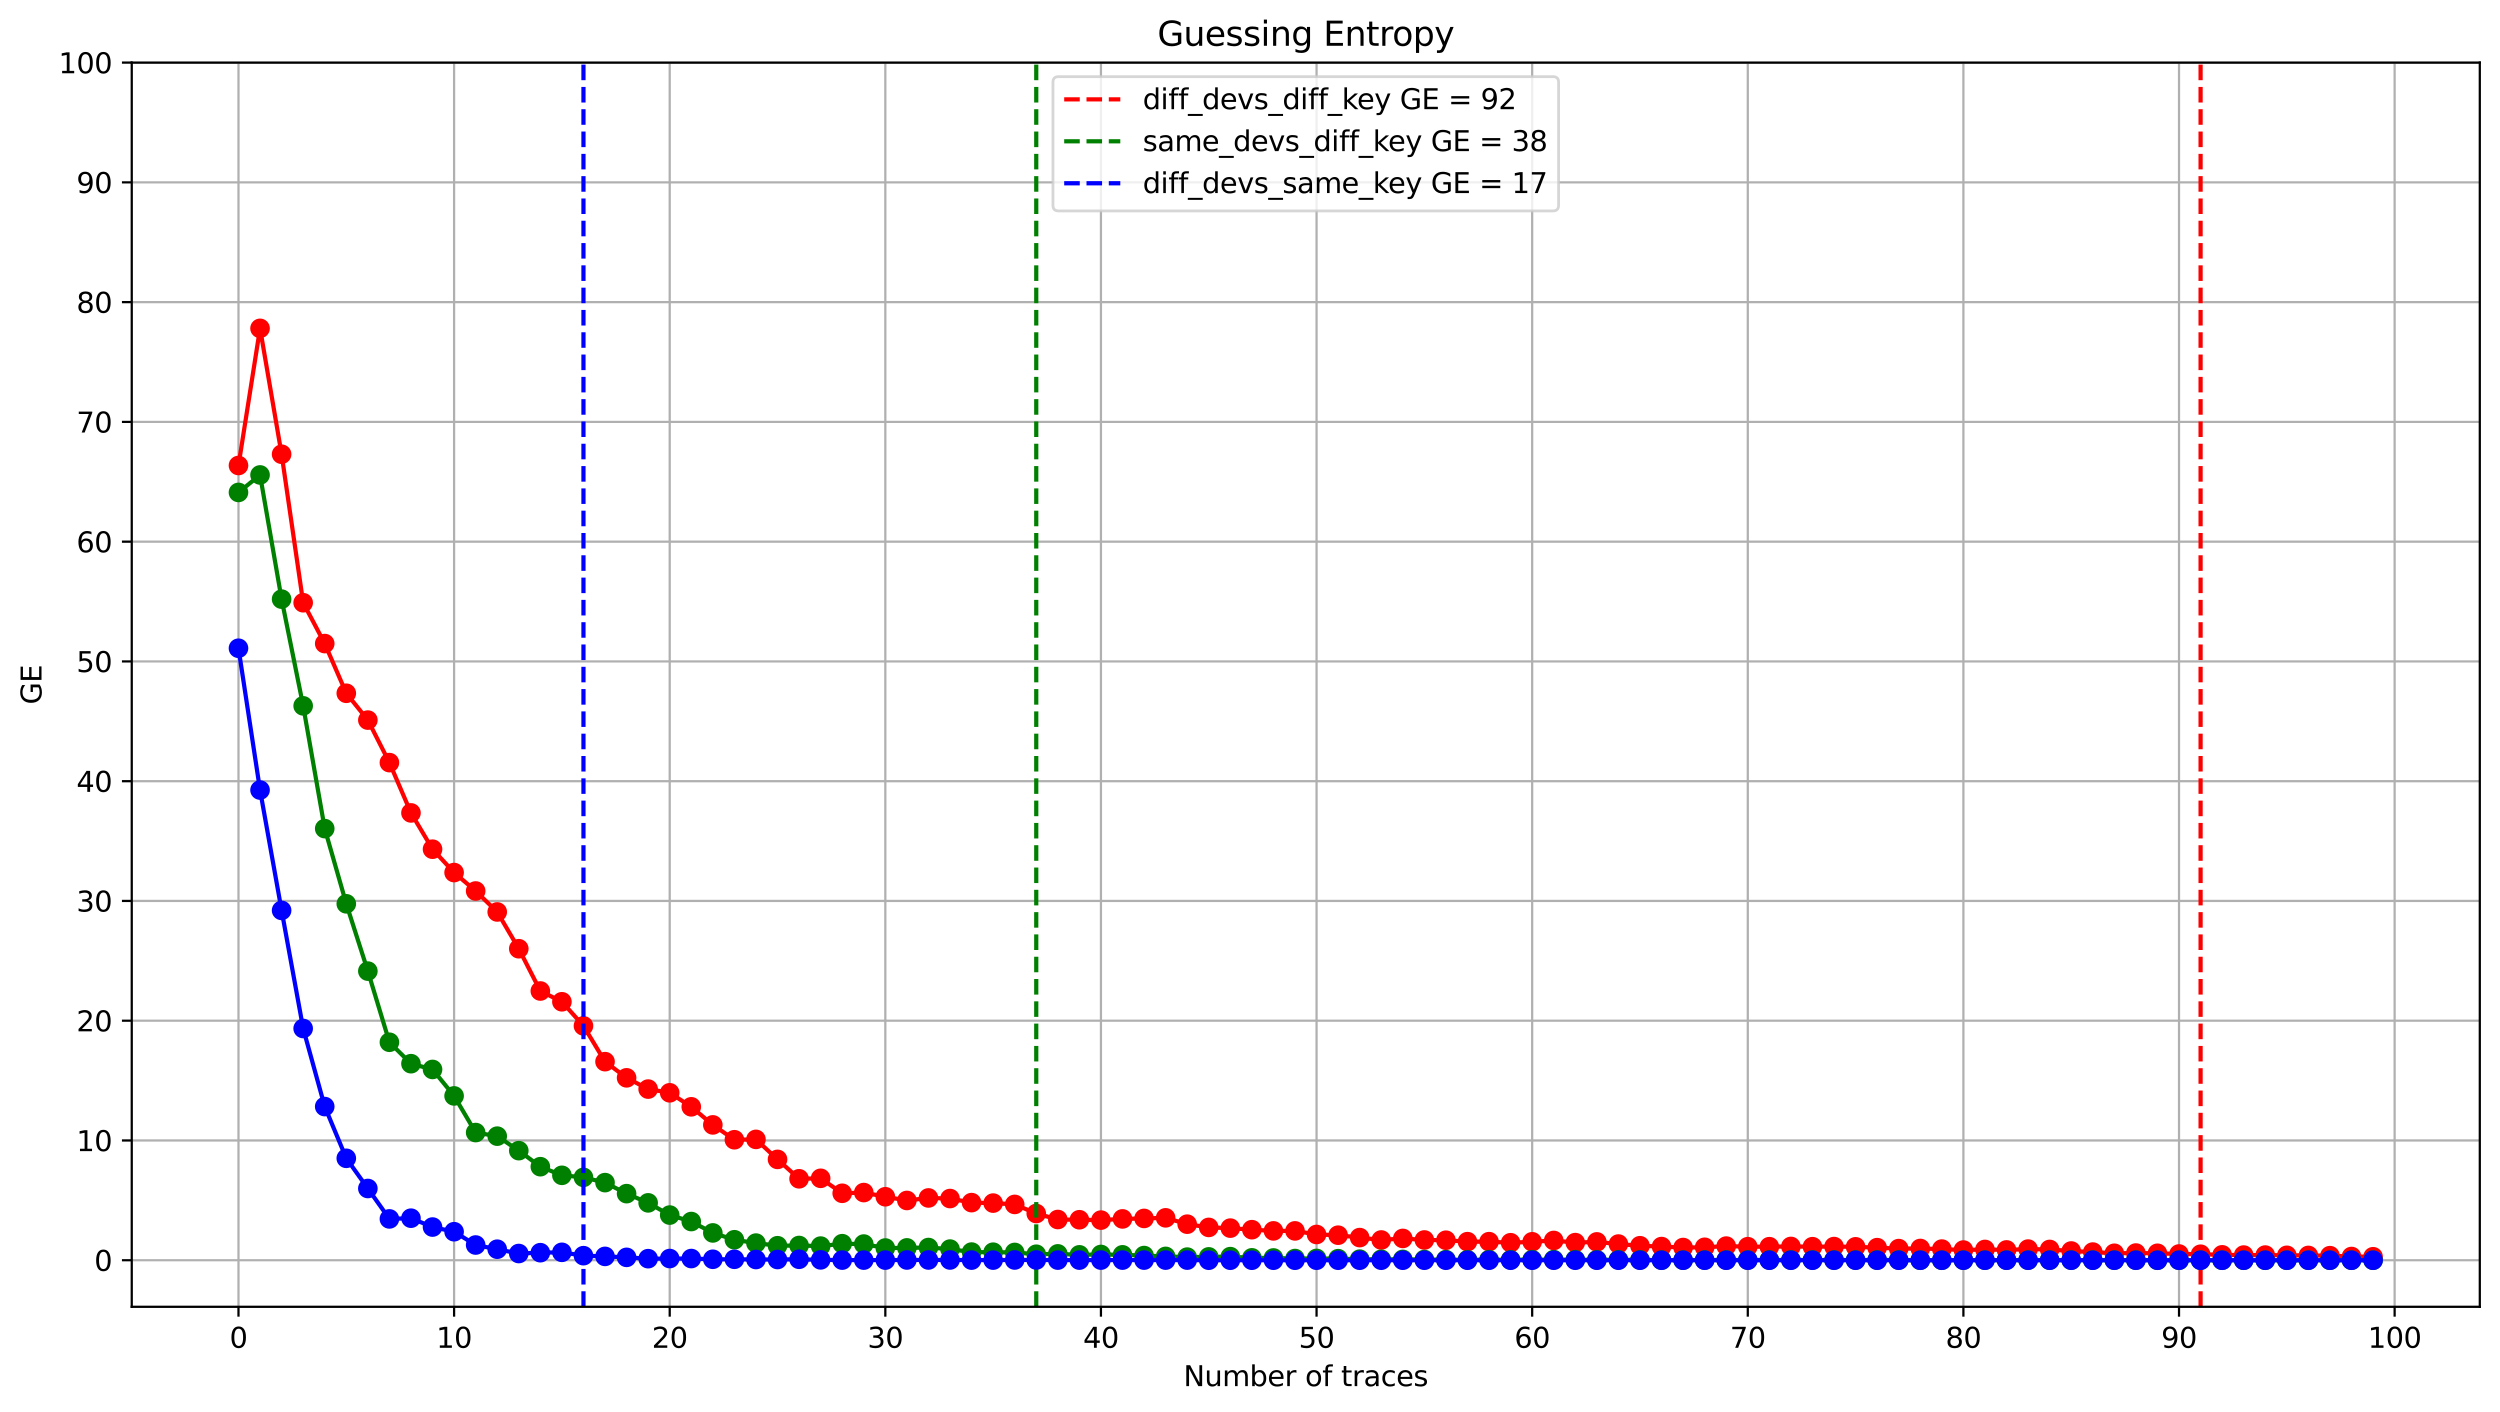 <?xml version="1.0" encoding="utf-8" standalone="no"?>
<!DOCTYPE svg PUBLIC "-//W3C//DTD SVG 1.1//EN"
  "http://www.w3.org/Graphics/SVG/1.1/DTD/svg11.dtd">
<svg xmlns:xlink="http://www.w3.org/1999/xlink" width="891.166pt" height="503.394pt" viewBox="0 0 891.166 503.394" xmlns="http://www.w3.org/2000/svg" version="1.1">
 <defs>
  <style type="text/css">*{stroke-linejoin: round; stroke-linecap: butt}</style>
 </defs>
 <g id="figure_1">
  <g id="patch_1">
   <path d="M 0 503.394 
L 891.166 503.394 
L 891.166 0 
L 0 0 
z
" style="fill: #ffffff"/>
  </g>
  <g id="axes_1">
   <g id="patch_2">
    <path d="M 46.966 465.838 
L 883.966 465.838 
L 883.966 22.318 
L 46.966 22.318 
z
" style="fill: #ffffff"/>
   </g>
   <g id="matplotlib.axis_1">
    <g id="xtick_1">
     <g id="line2d_1">
      <path d="M 85.011 465.838 
L 85.011 22.318 
" clip-path="url(#p8b2cc1fe67)" style="fill: none; stroke: #b0b0b0; stroke-width: 0.8; stroke-linecap: square"/>
     </g>
     <g id="line2d_2">
      <defs>
       <path id="mc27a99b146" d="M 0 0 
L 0 3.5 
" style="stroke: #000000; stroke-width: 0.8"/>
      </defs>
      <g>
       <use xlink:href="#mc27a99b146" x="85.011" y="465.838" style="stroke: #000000; stroke-width: 0.8"/>
      </g>
     </g>
     <g id="text_1">
      <!-- 0 -->
      <g transform="translate(81.83 480.437) scale(0.1 -0.1)">
       <defs>
        <path id="DejaVuSans-30" d="M 2034 4250 
Q 1547 4250 1301 3770 
Q 1056 3291 1056 2328 
Q 1056 1369 1301 889 
Q 1547 409 2034 409 
Q 2525 409 2770 889 
Q 3016 1369 3016 2328 
Q 3016 3291 2770 3770 
Q 2525 4250 2034 4250 
z
M 2034 4750 
Q 2819 4750 3233 4129 
Q 3647 3509 3647 2328 
Q 3647 1150 3233 529 
Q 2819 -91 2034 -91 
Q 1250 -91 836 529 
Q 422 1150 422 2328 
Q 422 3509 836 4129 
Q 1250 4750 2034 4750 
z
" transform="scale(0.016)"/>
       </defs>
       <use xlink:href="#DejaVuSans-30"/>
      </g>
     </g>
    </g>
    <g id="xtick_2">
     <g id="line2d_3">
      <path d="M 161.871 465.838 
L 161.871 22.318 
" clip-path="url(#p8b2cc1fe67)" style="fill: none; stroke: #b0b0b0; stroke-width: 0.8; stroke-linecap: square"/>
     </g>
     <g id="line2d_4">
      <g>
       <use xlink:href="#mc27a99b146" x="161.871" y="465.838" style="stroke: #000000; stroke-width: 0.8"/>
      </g>
     </g>
     <g id="text_2">
      <!-- 10 -->
      <g transform="translate(155.508 480.437) scale(0.1 -0.1)">
       <defs>
        <path id="DejaVuSans-31" d="M 794 531 
L 1825 531 
L 1825 4091 
L 703 3866 
L 703 4441 
L 1819 4666 
L 2450 4666 
L 2450 531 
L 3481 531 
L 3481 0 
L 794 0 
L 794 531 
z
" transform="scale(0.016)"/>
       </defs>
       <use xlink:href="#DejaVuSans-31"/>
       <use xlink:href="#DejaVuSans-30" x="63.623"/>
      </g>
     </g>
    </g>
    <g id="xtick_3">
     <g id="line2d_5">
      <path d="M 238.73 465.838 
L 238.73 22.318 
" clip-path="url(#p8b2cc1fe67)" style="fill: none; stroke: #b0b0b0; stroke-width: 0.8; stroke-linecap: square"/>
     </g>
     <g id="line2d_6">
      <g>
       <use xlink:href="#mc27a99b146" x="238.73" y="465.838" style="stroke: #000000; stroke-width: 0.8"/>
      </g>
     </g>
     <g id="text_3">
      <!-- 20 -->
      <g transform="translate(232.368 480.437) scale(0.1 -0.1)">
       <defs>
        <path id="DejaVuSans-32" d="M 1228 531 
L 3431 531 
L 3431 0 
L 469 0 
L 469 531 
Q 828 903 1448 1529 
Q 2069 2156 2228 2338 
Q 2531 2678 2651 2914 
Q 2772 3150 2772 3378 
Q 2772 3750 2511 3984 
Q 2250 4219 1831 4219 
Q 1534 4219 1204 4116 
Q 875 4013 500 3803 
L 500 4441 
Q 881 4594 1212 4672 
Q 1544 4750 1819 4750 
Q 2544 4750 2975 4387 
Q 3406 4025 3406 3419 
Q 3406 3131 3298 2873 
Q 3191 2616 2906 2266 
Q 2828 2175 2409 1742 
Q 1991 1309 1228 531 
z
" transform="scale(0.016)"/>
       </defs>
       <use xlink:href="#DejaVuSans-32"/>
       <use xlink:href="#DejaVuSans-30" x="63.623"/>
      </g>
     </g>
    </g>
    <g id="xtick_4">
     <g id="line2d_7">
      <path d="M 315.59 465.838 
L 315.59 22.318 
" clip-path="url(#p8b2cc1fe67)" style="fill: none; stroke: #b0b0b0; stroke-width: 0.8; stroke-linecap: square"/>
     </g>
     <g id="line2d_8">
      <g>
       <use xlink:href="#mc27a99b146" x="315.59" y="465.838" style="stroke: #000000; stroke-width: 0.8"/>
      </g>
     </g>
     <g id="text_4">
      <!-- 30 -->
      <g transform="translate(309.227 480.437) scale(0.1 -0.1)">
       <defs>
        <path id="DejaVuSans-33" d="M 2597 2516 
Q 3050 2419 3304 2112 
Q 3559 1806 3559 1356 
Q 3559 666 3084 287 
Q 2609 -91 1734 -91 
Q 1441 -91 1130 -33 
Q 819 25 488 141 
L 488 750 
Q 750 597 1062 519 
Q 1375 441 1716 441 
Q 2309 441 2620 675 
Q 2931 909 2931 1356 
Q 2931 1769 2642 2001 
Q 2353 2234 1838 2234 
L 1294 2234 
L 1294 2753 
L 1863 2753 
Q 2328 2753 2575 2939 
Q 2822 3125 2822 3475 
Q 2822 3834 2567 4026 
Q 2313 4219 1838 4219 
Q 1578 4219 1281 4162 
Q 984 4106 628 3988 
L 628 4550 
Q 988 4650 1302 4700 
Q 1616 4750 1894 4750 
Q 2613 4750 3031 4423 
Q 3450 4097 3450 3541 
Q 3450 3153 3228 2886 
Q 3006 2619 2597 2516 
z
" transform="scale(0.016)"/>
       </defs>
       <use xlink:href="#DejaVuSans-33"/>
       <use xlink:href="#DejaVuSans-30" x="63.623"/>
      </g>
     </g>
    </g>
    <g id="xtick_5">
     <g id="line2d_9">
      <path d="M 392.449 465.838 
L 392.449 22.318 
" clip-path="url(#p8b2cc1fe67)" style="fill: none; stroke: #b0b0b0; stroke-width: 0.8; stroke-linecap: square"/>
     </g>
     <g id="line2d_10">
      <g>
       <use xlink:href="#mc27a99b146" x="392.449" y="465.838" style="stroke: #000000; stroke-width: 0.8"/>
      </g>
     </g>
     <g id="text_5">
      <!-- 40 -->
      <g transform="translate(386.087 480.437) scale(0.1 -0.1)">
       <defs>
        <path id="DejaVuSans-34" d="M 2419 4116 
L 825 1625 
L 2419 1625 
L 2419 4116 
z
M 2253 4666 
L 3047 4666 
L 3047 1625 
L 3713 1625 
L 3713 1100 
L 3047 1100 
L 3047 0 
L 2419 0 
L 2419 1100 
L 313 1100 
L 313 1709 
L 2253 4666 
z
" transform="scale(0.016)"/>
       </defs>
       <use xlink:href="#DejaVuSans-34"/>
       <use xlink:href="#DejaVuSans-30" x="63.623"/>
      </g>
     </g>
    </g>
    <g id="xtick_6">
     <g id="line2d_11">
      <path d="M 469.309 465.838 
L 469.309 22.318 
" clip-path="url(#p8b2cc1fe67)" style="fill: none; stroke: #b0b0b0; stroke-width: 0.8; stroke-linecap: square"/>
     </g>
     <g id="line2d_12">
      <g>
       <use xlink:href="#mc27a99b146" x="469.309" y="465.838" style="stroke: #000000; stroke-width: 0.8"/>
      </g>
     </g>
     <g id="text_6">
      <!-- 50 -->
      <g transform="translate(462.946 480.437) scale(0.1 -0.1)">
       <defs>
        <path id="DejaVuSans-35" d="M 691 4666 
L 3169 4666 
L 3169 4134 
L 1269 4134 
L 1269 2991 
Q 1406 3038 1543 3061 
Q 1681 3084 1819 3084 
Q 2600 3084 3056 2656 
Q 3513 2228 3513 1497 
Q 3513 744 3044 326 
Q 2575 -91 1722 -91 
Q 1428 -91 1123 -41 
Q 819 9 494 109 
L 494 744 
Q 775 591 1075 516 
Q 1375 441 1709 441 
Q 2250 441 2565 725 
Q 2881 1009 2881 1497 
Q 2881 1984 2565 2268 
Q 2250 2553 1709 2553 
Q 1456 2553 1204 2497 
Q 953 2441 691 2322 
L 691 4666 
z
" transform="scale(0.016)"/>
       </defs>
       <use xlink:href="#DejaVuSans-35"/>
       <use xlink:href="#DejaVuSans-30" x="63.623"/>
      </g>
     </g>
    </g>
    <g id="xtick_7">
     <g id="line2d_13">
      <path d="M 546.168 465.838 
L 546.168 22.318 
" clip-path="url(#p8b2cc1fe67)" style="fill: none; stroke: #b0b0b0; stroke-width: 0.8; stroke-linecap: square"/>
     </g>
     <g id="line2d_14">
      <g>
       <use xlink:href="#mc27a99b146" x="546.168" y="465.838" style="stroke: #000000; stroke-width: 0.8"/>
      </g>
     </g>
     <g id="text_7">
      <!-- 60 -->
      <g transform="translate(539.806 480.437) scale(0.1 -0.1)">
       <defs>
        <path id="DejaVuSans-36" d="M 2113 2584 
Q 1688 2584 1439 2293 
Q 1191 2003 1191 1497 
Q 1191 994 1439 701 
Q 1688 409 2113 409 
Q 2538 409 2786 701 
Q 3034 994 3034 1497 
Q 3034 2003 2786 2293 
Q 2538 2584 2113 2584 
z
M 3366 4563 
L 3366 3988 
Q 3128 4100 2886 4159 
Q 2644 4219 2406 4219 
Q 1781 4219 1451 3797 
Q 1122 3375 1075 2522 
Q 1259 2794 1537 2939 
Q 1816 3084 2150 3084 
Q 2853 3084 3261 2657 
Q 3669 2231 3669 1497 
Q 3669 778 3244 343 
Q 2819 -91 2113 -91 
Q 1303 -91 875 529 
Q 447 1150 447 2328 
Q 447 3434 972 4092 
Q 1497 4750 2381 4750 
Q 2619 4750 2861 4703 
Q 3103 4656 3366 4563 
z
" transform="scale(0.016)"/>
       </defs>
       <use xlink:href="#DejaVuSans-36"/>
       <use xlink:href="#DejaVuSans-30" x="63.623"/>
      </g>
     </g>
    </g>
    <g id="xtick_8">
     <g id="line2d_15">
      <path d="M 623.028 465.838 
L 623.028 22.318 
" clip-path="url(#p8b2cc1fe67)" style="fill: none; stroke: #b0b0b0; stroke-width: 0.8; stroke-linecap: square"/>
     </g>
     <g id="line2d_16">
      <g>
       <use xlink:href="#mc27a99b146" x="623.028" y="465.838" style="stroke: #000000; stroke-width: 0.8"/>
      </g>
     </g>
     <g id="text_8">
      <!-- 70 -->
      <g transform="translate(616.665 480.437) scale(0.1 -0.1)">
       <defs>
        <path id="DejaVuSans-37" d="M 525 4666 
L 3525 4666 
L 3525 4397 
L 1831 0 
L 1172 0 
L 2766 4134 
L 525 4134 
L 525 4666 
z
" transform="scale(0.016)"/>
       </defs>
       <use xlink:href="#DejaVuSans-37"/>
       <use xlink:href="#DejaVuSans-30" x="63.623"/>
      </g>
     </g>
    </g>
    <g id="xtick_9">
     <g id="line2d_17">
      <path d="M 699.887 465.838 
L 699.887 22.318 
" clip-path="url(#p8b2cc1fe67)" style="fill: none; stroke: #b0b0b0; stroke-width: 0.8; stroke-linecap: square"/>
     </g>
     <g id="line2d_18">
      <g>
       <use xlink:href="#mc27a99b146" x="699.887" y="465.838" style="stroke: #000000; stroke-width: 0.8"/>
      </g>
     </g>
     <g id="text_9">
      <!-- 80 -->
      <g transform="translate(693.525 480.437) scale(0.1 -0.1)">
       <defs>
        <path id="DejaVuSans-38" d="M 2034 2216 
Q 1584 2216 1326 1975 
Q 1069 1734 1069 1313 
Q 1069 891 1326 650 
Q 1584 409 2034 409 
Q 2484 409 2743 651 
Q 3003 894 3003 1313 
Q 3003 1734 2745 1975 
Q 2488 2216 2034 2216 
z
M 1403 2484 
Q 997 2584 770 2862 
Q 544 3141 544 3541 
Q 544 4100 942 4425 
Q 1341 4750 2034 4750 
Q 2731 4750 3128 4425 
Q 3525 4100 3525 3541 
Q 3525 3141 3298 2862 
Q 3072 2584 2669 2484 
Q 3125 2378 3379 2068 
Q 3634 1759 3634 1313 
Q 3634 634 3220 271 
Q 2806 -91 2034 -91 
Q 1263 -91 848 271 
Q 434 634 434 1313 
Q 434 1759 690 2068 
Q 947 2378 1403 2484 
z
M 1172 3481 
Q 1172 3119 1398 2916 
Q 1625 2713 2034 2713 
Q 2441 2713 2670 2916 
Q 2900 3119 2900 3481 
Q 2900 3844 2670 4047 
Q 2441 4250 2034 4250 
Q 1625 4250 1398 4047 
Q 1172 3844 1172 3481 
z
" transform="scale(0.016)"/>
       </defs>
       <use xlink:href="#DejaVuSans-38"/>
       <use xlink:href="#DejaVuSans-30" x="63.623"/>
      </g>
     </g>
    </g>
    <g id="xtick_10">
     <g id="line2d_19">
      <path d="M 776.747 465.838 
L 776.747 22.318 
" clip-path="url(#p8b2cc1fe67)" style="fill: none; stroke: #b0b0b0; stroke-width: 0.8; stroke-linecap: square"/>
     </g>
     <g id="line2d_20">
      <g>
       <use xlink:href="#mc27a99b146" x="776.747" y="465.838" style="stroke: #000000; stroke-width: 0.8"/>
      </g>
     </g>
     <g id="text_10">
      <!-- 90 -->
      <g transform="translate(770.384 480.437) scale(0.1 -0.1)">
       <defs>
        <path id="DejaVuSans-39" d="M 703 97 
L 703 672 
Q 941 559 1184 500 
Q 1428 441 1663 441 
Q 2288 441 2617 861 
Q 2947 1281 2994 2138 
Q 2813 1869 2534 1725 
Q 2256 1581 1919 1581 
Q 1219 1581 811 2004 
Q 403 2428 403 3163 
Q 403 3881 828 4315 
Q 1253 4750 1959 4750 
Q 2769 4750 3195 4129 
Q 3622 3509 3622 2328 
Q 3622 1225 3098 567 
Q 2575 -91 1691 -91 
Q 1453 -91 1209 -44 
Q 966 3 703 97 
z
M 1959 2075 
Q 2384 2075 2632 2365 
Q 2881 2656 2881 3163 
Q 2881 3666 2632 3958 
Q 2384 4250 1959 4250 
Q 1534 4250 1286 3958 
Q 1038 3666 1038 3163 
Q 1038 2656 1286 2365 
Q 1534 2075 1959 2075 
z
" transform="scale(0.016)"/>
       </defs>
       <use xlink:href="#DejaVuSans-39"/>
       <use xlink:href="#DejaVuSans-30" x="63.623"/>
      </g>
     </g>
    </g>
    <g id="xtick_11">
     <g id="line2d_21">
      <path d="M 853.606 465.838 
L 853.606 22.318 
" clip-path="url(#p8b2cc1fe67)" style="fill: none; stroke: #b0b0b0; stroke-width: 0.8; stroke-linecap: square"/>
     </g>
     <g id="line2d_22">
      <g>
       <use xlink:href="#mc27a99b146" x="853.606" y="465.838" style="stroke: #000000; stroke-width: 0.8"/>
      </g>
     </g>
     <g id="text_11">
      <!-- 100 -->
      <g transform="translate(844.062 480.437) scale(0.1 -0.1)">
       <use xlink:href="#DejaVuSans-31"/>
       <use xlink:href="#DejaVuSans-30" x="63.623"/>
       <use xlink:href="#DejaVuSans-30" x="127.246"/>
      </g>
     </g>
    </g>
    <g id="text_12">
     <!-- Number of traces -->
     <g transform="translate(421.872 494.115) scale(0.1 -0.1)">
      <defs>
       <path id="DejaVuSans-4e" d="M 628 4666 
L 1478 4666 
L 3547 763 
L 3547 4666 
L 4159 4666 
L 4159 0 
L 3309 0 
L 1241 3903 
L 1241 0 
L 628 0 
L 628 4666 
z
" transform="scale(0.016)"/>
       <path id="DejaVuSans-75" d="M 544 1381 
L 544 3500 
L 1119 3500 
L 1119 1403 
Q 1119 906 1312 657 
Q 1506 409 1894 409 
Q 2359 409 2629 706 
Q 2900 1003 2900 1516 
L 2900 3500 
L 3475 3500 
L 3475 0 
L 2900 0 
L 2900 538 
Q 2691 219 2414 64 
Q 2138 -91 1772 -91 
Q 1169 -91 856 284 
Q 544 659 544 1381 
z
M 1991 3584 
L 1991 3584 
z
" transform="scale(0.016)"/>
       <path id="DejaVuSans-6d" d="M 3328 2828 
Q 3544 3216 3844 3400 
Q 4144 3584 4550 3584 
Q 5097 3584 5394 3201 
Q 5691 2819 5691 2113 
L 5691 0 
L 5113 0 
L 5113 2094 
Q 5113 2597 4934 2840 
Q 4756 3084 4391 3084 
Q 3944 3084 3684 2787 
Q 3425 2491 3425 1978 
L 3425 0 
L 2847 0 
L 2847 2094 
Q 2847 2600 2669 2842 
Q 2491 3084 2119 3084 
Q 1678 3084 1418 2786 
Q 1159 2488 1159 1978 
L 1159 0 
L 581 0 
L 581 3500 
L 1159 3500 
L 1159 2956 
Q 1356 3278 1631 3431 
Q 1906 3584 2284 3584 
Q 2666 3584 2933 3390 
Q 3200 3197 3328 2828 
z
" transform="scale(0.016)"/>
       <path id="DejaVuSans-62" d="M 3116 1747 
Q 3116 2381 2855 2742 
Q 2594 3103 2138 3103 
Q 1681 3103 1420 2742 
Q 1159 2381 1159 1747 
Q 1159 1113 1420 752 
Q 1681 391 2138 391 
Q 2594 391 2855 752 
Q 3116 1113 3116 1747 
z
M 1159 2969 
Q 1341 3281 1617 3432 
Q 1894 3584 2278 3584 
Q 2916 3584 3314 3078 
Q 3713 2572 3713 1747 
Q 3713 922 3314 415 
Q 2916 -91 2278 -91 
Q 1894 -91 1617 61 
Q 1341 213 1159 525 
L 1159 0 
L 581 0 
L 581 4863 
L 1159 4863 
L 1159 2969 
z
" transform="scale(0.016)"/>
       <path id="DejaVuSans-65" d="M 3597 1894 
L 3597 1613 
L 953 1613 
Q 991 1019 1311 708 
Q 1631 397 2203 397 
Q 2534 397 2845 478 
Q 3156 559 3463 722 
L 3463 178 
Q 3153 47 2828 -22 
Q 2503 -91 2169 -91 
Q 1331 -91 842 396 
Q 353 884 353 1716 
Q 353 2575 817 3079 
Q 1281 3584 2069 3584 
Q 2775 3584 3186 3129 
Q 3597 2675 3597 1894 
z
M 3022 2063 
Q 3016 2534 2758 2815 
Q 2500 3097 2075 3097 
Q 1594 3097 1305 2825 
Q 1016 2553 972 2059 
L 3022 2063 
z
" transform="scale(0.016)"/>
       <path id="DejaVuSans-72" d="M 2631 2963 
Q 2534 3019 2420 3045 
Q 2306 3072 2169 3072 
Q 1681 3072 1420 2755 
Q 1159 2438 1159 1844 
L 1159 0 
L 581 0 
L 581 3500 
L 1159 3500 
L 1159 2956 
Q 1341 3275 1631 3429 
Q 1922 3584 2338 3584 
Q 2397 3584 2469 3576 
Q 2541 3569 2628 3553 
L 2631 2963 
z
" transform="scale(0.016)"/>
       <path id="DejaVuSans-20" transform="scale(0.016)"/>
       <path id="DejaVuSans-6f" d="M 1959 3097 
Q 1497 3097 1228 2736 
Q 959 2375 959 1747 
Q 959 1119 1226 758 
Q 1494 397 1959 397 
Q 2419 397 2687 759 
Q 2956 1122 2956 1747 
Q 2956 2369 2687 2733 
Q 2419 3097 1959 3097 
z
M 1959 3584 
Q 2709 3584 3137 3096 
Q 3566 2609 3566 1747 
Q 3566 888 3137 398 
Q 2709 -91 1959 -91 
Q 1206 -91 779 398 
Q 353 888 353 1747 
Q 353 2609 779 3096 
Q 1206 3584 1959 3584 
z
" transform="scale(0.016)"/>
       <path id="DejaVuSans-66" d="M 2375 4863 
L 2375 4384 
L 1825 4384 
Q 1516 4384 1395 4259 
Q 1275 4134 1275 3809 
L 1275 3500 
L 2222 3500 
L 2222 3053 
L 1275 3053 
L 1275 0 
L 697 0 
L 697 3053 
L 147 3053 
L 147 3500 
L 697 3500 
L 697 3744 
Q 697 4328 969 4595 
Q 1241 4863 1831 4863 
L 2375 4863 
z
" transform="scale(0.016)"/>
       <path id="DejaVuSans-74" d="M 1172 4494 
L 1172 3500 
L 2356 3500 
L 2356 3053 
L 1172 3053 
L 1172 1153 
Q 1172 725 1289 603 
Q 1406 481 1766 481 
L 2356 481 
L 2356 0 
L 1766 0 
Q 1100 0 847 248 
Q 594 497 594 1153 
L 594 3053 
L 172 3053 
L 172 3500 
L 594 3500 
L 594 4494 
L 1172 4494 
z
" transform="scale(0.016)"/>
       <path id="DejaVuSans-61" d="M 2194 1759 
Q 1497 1759 1228 1600 
Q 959 1441 959 1056 
Q 959 750 1161 570 
Q 1363 391 1709 391 
Q 2188 391 2477 730 
Q 2766 1069 2766 1631 
L 2766 1759 
L 2194 1759 
z
M 3341 1997 
L 3341 0 
L 2766 0 
L 2766 531 
Q 2569 213 2275 61 
Q 1981 -91 1556 -91 
Q 1019 -91 701 211 
Q 384 513 384 1019 
Q 384 1609 779 1909 
Q 1175 2209 1959 2209 
L 2766 2209 
L 2766 2266 
Q 2766 2663 2505 2880 
Q 2244 3097 1772 3097 
Q 1472 3097 1187 3025 
Q 903 2953 641 2809 
L 641 3341 
Q 956 3463 1253 3523 
Q 1550 3584 1831 3584 
Q 2591 3584 2966 3190 
Q 3341 2797 3341 1997 
z
" transform="scale(0.016)"/>
       <path id="DejaVuSans-63" d="M 3122 3366 
L 3122 2828 
Q 2878 2963 2633 3030 
Q 2388 3097 2138 3097 
Q 1578 3097 1268 2742 
Q 959 2388 959 1747 
Q 959 1106 1268 751 
Q 1578 397 2138 397 
Q 2388 397 2633 464 
Q 2878 531 3122 666 
L 3122 134 
Q 2881 22 2623 -34 
Q 2366 -91 2075 -91 
Q 1284 -91 818 406 
Q 353 903 353 1747 
Q 353 2603 823 3093 
Q 1294 3584 2113 3584 
Q 2378 3584 2631 3529 
Q 2884 3475 3122 3366 
z
" transform="scale(0.016)"/>
       <path id="DejaVuSans-73" d="M 2834 3397 
L 2834 2853 
Q 2591 2978 2328 3040 
Q 2066 3103 1784 3103 
Q 1356 3103 1142 2972 
Q 928 2841 928 2578 
Q 928 2378 1081 2264 
Q 1234 2150 1697 2047 
L 1894 2003 
Q 2506 1872 2764 1633 
Q 3022 1394 3022 966 
Q 3022 478 2636 193 
Q 2250 -91 1575 -91 
Q 1294 -91 989 -36 
Q 684 19 347 128 
L 347 722 
Q 666 556 975 473 
Q 1284 391 1588 391 
Q 1994 391 2212 530 
Q 2431 669 2431 922 
Q 2431 1156 2273 1281 
Q 2116 1406 1581 1522 
L 1381 1569 
Q 847 1681 609 1914 
Q 372 2147 372 2553 
Q 372 3047 722 3315 
Q 1072 3584 1716 3584 
Q 2034 3584 2315 3537 
Q 2597 3491 2834 3397 
z
" transform="scale(0.016)"/>
      </defs>
      <use xlink:href="#DejaVuSans-4e"/>
      <use xlink:href="#DejaVuSans-75" x="74.805"/>
      <use xlink:href="#DejaVuSans-6d" x="138.184"/>
      <use xlink:href="#DejaVuSans-62" x="235.596"/>
      <use xlink:href="#DejaVuSans-65" x="299.072"/>
      <use xlink:href="#DejaVuSans-72" x="360.596"/>
      <use xlink:href="#DejaVuSans-20" x="401.709"/>
      <use xlink:href="#DejaVuSans-6f" x="433.496"/>
      <use xlink:href="#DejaVuSans-66" x="494.678"/>
      <use xlink:href="#DejaVuSans-20" x="529.883"/>
      <use xlink:href="#DejaVuSans-74" x="561.67"/>
      <use xlink:href="#DejaVuSans-72" x="600.879"/>
      <use xlink:href="#DejaVuSans-61" x="641.992"/>
      <use xlink:href="#DejaVuSans-63" x="703.271"/>
      <use xlink:href="#DejaVuSans-65" x="758.252"/>
      <use xlink:href="#DejaVuSans-73" x="819.775"/>
     </g>
    </g>
   </g>
   <g id="matplotlib.axis_2">
    <g id="ytick_1">
     <g id="line2d_23">
      <path d="M 46.966 449.229 
L 883.966 449.229 
" clip-path="url(#p8b2cc1fe67)" style="fill: none; stroke: #b0b0b0; stroke-width: 0.8; stroke-linecap: square"/>
     </g>
     <g id="line2d_24">
      <defs>
       <path id="m4e79d7e49e" d="M 0 0 
L -3.5 0 
" style="stroke: #000000; stroke-width: 0.8"/>
      </defs>
      <g>
       <use xlink:href="#m4e79d7e49e" x="46.966" y="449.229" style="stroke: #000000; stroke-width: 0.8"/>
      </g>
     </g>
     <g id="text_13">
      <!-- 0 -->
      <g transform="translate(33.603 453.028) scale(0.1 -0.1)">
       <use xlink:href="#DejaVuSans-30"/>
      </g>
     </g>
    </g>
    <g id="ytick_2">
     <g id="line2d_25">
      <path d="M 46.966 406.538 
L 883.966 406.538 
" clip-path="url(#p8b2cc1fe67)" style="fill: none; stroke: #b0b0b0; stroke-width: 0.8; stroke-linecap: square"/>
     </g>
     <g id="line2d_26">
      <g>
       <use xlink:href="#m4e79d7e49e" x="46.966" y="406.538" style="stroke: #000000; stroke-width: 0.8"/>
      </g>
     </g>
     <g id="text_14">
      <!-- 10 -->
      <g transform="translate(27.241 410.337) scale(0.1 -0.1)">
       <use xlink:href="#DejaVuSans-31"/>
       <use xlink:href="#DejaVuSans-30" x="63.623"/>
      </g>
     </g>
    </g>
    <g id="ytick_3">
     <g id="line2d_27">
      <path d="M 46.966 363.847 
L 883.966 363.847 
" clip-path="url(#p8b2cc1fe67)" style="fill: none; stroke: #b0b0b0; stroke-width: 0.8; stroke-linecap: square"/>
     </g>
     <g id="line2d_28">
      <g>
       <use xlink:href="#m4e79d7e49e" x="46.966" y="363.847" style="stroke: #000000; stroke-width: 0.8"/>
      </g>
     </g>
     <g id="text_15">
      <!-- 20 -->
      <g transform="translate(27.241 367.646) scale(0.1 -0.1)">
       <use xlink:href="#DejaVuSans-32"/>
       <use xlink:href="#DejaVuSans-30" x="63.623"/>
      </g>
     </g>
    </g>
    <g id="ytick_4">
     <g id="line2d_29">
      <path d="M 46.966 321.156 
L 883.966 321.156 
" clip-path="url(#p8b2cc1fe67)" style="fill: none; stroke: #b0b0b0; stroke-width: 0.8; stroke-linecap: square"/>
     </g>
     <g id="line2d_30">
      <g>
       <use xlink:href="#m4e79d7e49e" x="46.966" y="321.156" style="stroke: #000000; stroke-width: 0.8"/>
      </g>
     </g>
     <g id="text_16">
      <!-- 30 -->
      <g transform="translate(27.241 324.955) scale(0.1 -0.1)">
       <use xlink:href="#DejaVuSans-33"/>
       <use xlink:href="#DejaVuSans-30" x="63.623"/>
      </g>
     </g>
    </g>
    <g id="ytick_5">
     <g id="line2d_31">
      <path d="M 46.966 278.465 
L 883.966 278.465 
" clip-path="url(#p8b2cc1fe67)" style="fill: none; stroke: #b0b0b0; stroke-width: 0.8; stroke-linecap: square"/>
     </g>
     <g id="line2d_32">
      <g>
       <use xlink:href="#m4e79d7e49e" x="46.966" y="278.465" style="stroke: #000000; stroke-width: 0.8"/>
      </g>
     </g>
     <g id="text_17">
      <!-- 40 -->
      <g transform="translate(27.241 282.264) scale(0.1 -0.1)">
       <use xlink:href="#DejaVuSans-34"/>
       <use xlink:href="#DejaVuSans-30" x="63.623"/>
      </g>
     </g>
    </g>
    <g id="ytick_6">
     <g id="line2d_33">
      <path d="M 46.966 235.774 
L 883.966 235.774 
" clip-path="url(#p8b2cc1fe67)" style="fill: none; stroke: #b0b0b0; stroke-width: 0.8; stroke-linecap: square"/>
     </g>
     <g id="line2d_34">
      <g>
       <use xlink:href="#m4e79d7e49e" x="46.966" y="235.774" style="stroke: #000000; stroke-width: 0.8"/>
      </g>
     </g>
     <g id="text_18">
      <!-- 50 -->
      <g transform="translate(27.241 239.573) scale(0.1 -0.1)">
       <use xlink:href="#DejaVuSans-35"/>
       <use xlink:href="#DejaVuSans-30" x="63.623"/>
      </g>
     </g>
    </g>
    <g id="ytick_7">
     <g id="line2d_35">
      <path d="M 46.966 193.083 
L 883.966 193.083 
" clip-path="url(#p8b2cc1fe67)" style="fill: none; stroke: #b0b0b0; stroke-width: 0.8; stroke-linecap: square"/>
     </g>
     <g id="line2d_36">
      <g>
       <use xlink:href="#m4e79d7e49e" x="46.966" y="193.083" style="stroke: #000000; stroke-width: 0.8"/>
      </g>
     </g>
     <g id="text_19">
      <!-- 60 -->
      <g transform="translate(27.241 196.882) scale(0.1 -0.1)">
       <use xlink:href="#DejaVuSans-36"/>
       <use xlink:href="#DejaVuSans-30" x="63.623"/>
      </g>
     </g>
    </g>
    <g id="ytick_8">
     <g id="line2d_37">
      <path d="M 46.966 150.391 
L 883.966 150.391 
" clip-path="url(#p8b2cc1fe67)" style="fill: none; stroke: #b0b0b0; stroke-width: 0.8; stroke-linecap: square"/>
     </g>
     <g id="line2d_38">
      <g>
       <use xlink:href="#m4e79d7e49e" x="46.966" y="150.391" style="stroke: #000000; stroke-width: 0.8"/>
      </g>
     </g>
     <g id="text_20">
      <!-- 70 -->
      <g transform="translate(27.241 154.191) scale(0.1 -0.1)">
       <use xlink:href="#DejaVuSans-37"/>
       <use xlink:href="#DejaVuSans-30" x="63.623"/>
      </g>
     </g>
    </g>
    <g id="ytick_9">
     <g id="line2d_39">
      <path d="M 46.966 107.7 
L 883.966 107.7 
" clip-path="url(#p8b2cc1fe67)" style="fill: none; stroke: #b0b0b0; stroke-width: 0.8; stroke-linecap: square"/>
     </g>
     <g id="line2d_40">
      <g>
       <use xlink:href="#m4e79d7e49e" x="46.966" y="107.7" style="stroke: #000000; stroke-width: 0.8"/>
      </g>
     </g>
     <g id="text_21">
      <!-- 80 -->
      <g transform="translate(27.241 111.5) scale(0.1 -0.1)">
       <use xlink:href="#DejaVuSans-38"/>
       <use xlink:href="#DejaVuSans-30" x="63.623"/>
      </g>
     </g>
    </g>
    <g id="ytick_10">
     <g id="line2d_41">
      <path d="M 46.966 65.009 
L 883.966 65.009 
" clip-path="url(#p8b2cc1fe67)" style="fill: none; stroke: #b0b0b0; stroke-width: 0.8; stroke-linecap: square"/>
     </g>
     <g id="line2d_42">
      <g>
       <use xlink:href="#m4e79d7e49e" x="46.966" y="65.009" style="stroke: #000000; stroke-width: 0.8"/>
      </g>
     </g>
     <g id="text_22">
      <!-- 90 -->
      <g transform="translate(27.241 68.808) scale(0.1 -0.1)">
       <use xlink:href="#DejaVuSans-39"/>
       <use xlink:href="#DejaVuSans-30" x="63.623"/>
      </g>
     </g>
    </g>
    <g id="ytick_11">
     <g id="line2d_43">
      <path d="M 46.966 22.318 
L 883.966 22.318 
" clip-path="url(#p8b2cc1fe67)" style="fill: none; stroke: #b0b0b0; stroke-width: 0.8; stroke-linecap: square"/>
     </g>
     <g id="line2d_44">
      <g>
       <use xlink:href="#m4e79d7e49e" x="46.966" y="22.318" style="stroke: #000000; stroke-width: 0.8"/>
      </g>
     </g>
     <g id="text_23">
      <!-- 100 -->
      <g transform="translate(20.878 26.117) scale(0.1 -0.1)">
       <use xlink:href="#DejaVuSans-31"/>
       <use xlink:href="#DejaVuSans-30" x="63.623"/>
       <use xlink:href="#DejaVuSans-30" x="127.246"/>
      </g>
     </g>
    </g>
    <g id="text_24">
     <!-- GE -->
     <g transform="translate(14.798 251.112) rotate(-90) scale(0.1 -0.1)">
      <defs>
       <path id="DejaVuSans-47" d="M 3809 666 
L 3809 1919 
L 2778 1919 
L 2778 2438 
L 4434 2438 
L 4434 434 
Q 4069 175 3628 42 
Q 3188 -91 2688 -91 
Q 1594 -91 976 548 
Q 359 1188 359 2328 
Q 359 3472 976 4111 
Q 1594 4750 2688 4750 
Q 3144 4750 3555 4637 
Q 3966 4525 4313 4306 
L 4313 3634 
Q 3963 3931 3569 4081 
Q 3175 4231 2741 4231 
Q 1884 4231 1454 3753 
Q 1025 3275 1025 2328 
Q 1025 1384 1454 906 
Q 1884 428 2741 428 
Q 3075 428 3337 486 
Q 3600 544 3809 666 
z
" transform="scale(0.016)"/>
       <path id="DejaVuSans-45" d="M 628 4666 
L 3578 4666 
L 3578 4134 
L 1259 4134 
L 1259 2753 
L 3481 2753 
L 3481 2222 
L 1259 2222 
L 1259 531 
L 3634 531 
L 3634 0 
L 628 0 
L 628 4666 
z
" transform="scale(0.016)"/>
      </defs>
      <use xlink:href="#DejaVuSans-47"/>
      <use xlink:href="#DejaVuSans-45" x="77.49"/>
     </g>
    </g>
   </g>
   <g id="line2d_45">
    <path d="M 784.433 465.838 
L 784.433 22.318 
" clip-path="url(#p8b2cc1fe67)" style="fill: none; stroke-dasharray: 5.55,2.4; stroke-dashoffset: 0; stroke: #ff0000; stroke-width: 1.5"/>
   </g>
   <g id="line2d_46">
    <path d="M 85.011 165.931 
L 92.697 117.05 
L 100.383 161.918 
L 108.069 214.855 
L 115.755 229.413 
L 123.441 247.129 
L 131.127 256.692 
L 138.813 271.848 
L 146.499 289.778 
L 154.185 302.713 
L 161.871 311.038 
L 169.557 317.612 
L 177.242 325.083 
L 184.928 338.19 
L 192.614 353.26 
L 200.3 357.102 
L 207.986 365.683 
L 215.672 378.447 
L 223.358 384.211 
L 231.044 388.224 
L 238.73 389.547 
L 246.416 394.542 
L 254.102 400.988 
L 261.788 406.282 
L 269.474 406.154 
L 277.16 413.283 
L 284.846 420.199 
L 292.532 420.028 
L 300.218 425.365 
L 307.904 425.109 
L 315.59 426.603 
L 323.276 427.926 
L 330.961 427.03 
L 338.647 427.243 
L 346.333 428.695 
L 354.019 428.865 
L 361.705 429.335 
L 369.391 432.58 
L 377.077 434.714 
L 384.763 434.8 
L 392.449 434.928 
L 400.135 434.501 
L 407.821 434.33 
L 415.507 434.117 
L 423.193 436.379 
L 430.879 437.532 
L 438.565 437.788 
L 446.251 438.343 
L 453.937 438.77 
L 461.623 438.77 
L 469.309 440.051 
L 476.995 440.307 
L 484.681 441.161 
L 492.366 442.014 
L 500.052 441.459 
L 507.738 442.014 
L 515.424 442.1 
L 523.11 442.612 
L 530.796 442.612 
L 538.482 442.996 
L 546.168 442.655 
L 553.854 442.185 
L 561.54 442.954 
L 569.226 442.697 
L 576.912 443.466 
L 584.598 444.064 
L 592.284 444.362 
L 599.97 444.704 
L 607.656 444.619 
L 615.342 444.192 
L 623.028 444.405 
L 630.714 444.405 
L 638.4 444.32 
L 646.085 444.405 
L 653.771 444.362 
L 661.457 444.448 
L 669.143 444.747 
L 676.829 445.088 
L 684.515 445.045 
L 692.201 445.259 
L 699.887 445.6 
L 707.573 445.387 
L 715.259 445.558 
L 722.945 445.259 
L 730.631 445.387 
L 738.317 445.942 
L 746.003 446.326 
L 753.689 446.753 
L 761.375 446.668 
L 769.061 446.753 
L 776.747 447.009 
L 784.433 447.095 
L 792.119 447.308 
L 799.804 447.393 
L 807.49 447.393 
L 815.176 447.479 
L 822.862 447.522 
L 830.548 447.607 
L 838.234 447.906 
L 845.92 447.991 
" clip-path="url(#p8b2cc1fe67)" style="fill: none; stroke: #ff0000; stroke-width: 1.5; stroke-linecap: square"/>
    <defs>
     <path id="mb00419648d" d="M 0 3 
C 0.796 3 1.559 2.684 2.121 2.121 
C 2.684 1.559 3 0.796 3 0 
C 3 -0.796 2.684 -1.559 2.121 -2.121 
C 1.559 -2.684 0.796 -3 0 -3 
C -0.796 -3 -1.559 -2.684 -2.121 -2.121 
C -2.684 -1.559 -3 -0.796 -3 0 
C -3 0.796 -2.684 1.559 -2.121 2.121 
C -1.559 2.684 -0.796 3 0 3 
z
" style="stroke: #ff0000"/>
    </defs>
    <g clip-path="url(#p8b2cc1fe67)">
     <use xlink:href="#mb00419648d" x="85.011" y="165.931" style="fill: #ff0000; stroke: #ff0000"/>
     <use xlink:href="#mb00419648d" x="92.697" y="117.05" style="fill: #ff0000; stroke: #ff0000"/>
     <use xlink:href="#mb00419648d" x="100.383" y="161.918" style="fill: #ff0000; stroke: #ff0000"/>
     <use xlink:href="#mb00419648d" x="108.069" y="214.855" style="fill: #ff0000; stroke: #ff0000"/>
     <use xlink:href="#mb00419648d" x="115.755" y="229.413" style="fill: #ff0000; stroke: #ff0000"/>
     <use xlink:href="#mb00419648d" x="123.441" y="247.129" style="fill: #ff0000; stroke: #ff0000"/>
     <use xlink:href="#mb00419648d" x="131.127" y="256.692" style="fill: #ff0000; stroke: #ff0000"/>
     <use xlink:href="#mb00419648d" x="138.813" y="271.848" style="fill: #ff0000; stroke: #ff0000"/>
     <use xlink:href="#mb00419648d" x="146.499" y="289.778" style="fill: #ff0000; stroke: #ff0000"/>
     <use xlink:href="#mb00419648d" x="154.185" y="302.713" style="fill: #ff0000; stroke: #ff0000"/>
     <use xlink:href="#mb00419648d" x="161.871" y="311.038" style="fill: #ff0000; stroke: #ff0000"/>
     <use xlink:href="#mb00419648d" x="169.557" y="317.612" style="fill: #ff0000; stroke: #ff0000"/>
     <use xlink:href="#mb00419648d" x="177.242" y="325.083" style="fill: #ff0000; stroke: #ff0000"/>
     <use xlink:href="#mb00419648d" x="184.928" y="338.19" style="fill: #ff0000; stroke: #ff0000"/>
     <use xlink:href="#mb00419648d" x="192.614" y="353.26" style="fill: #ff0000; stroke: #ff0000"/>
     <use xlink:href="#mb00419648d" x="200.3" y="357.102" style="fill: #ff0000; stroke: #ff0000"/>
     <use xlink:href="#mb00419648d" x="207.986" y="365.683" style="fill: #ff0000; stroke: #ff0000"/>
     <use xlink:href="#mb00419648d" x="215.672" y="378.447" style="fill: #ff0000; stroke: #ff0000"/>
     <use xlink:href="#mb00419648d" x="223.358" y="384.211" style="fill: #ff0000; stroke: #ff0000"/>
     <use xlink:href="#mb00419648d" x="231.044" y="388.224" style="fill: #ff0000; stroke: #ff0000"/>
     <use xlink:href="#mb00419648d" x="238.73" y="389.547" style="fill: #ff0000; stroke: #ff0000"/>
     <use xlink:href="#mb00419648d" x="246.416" y="394.542" style="fill: #ff0000; stroke: #ff0000"/>
     <use xlink:href="#mb00419648d" x="254.102" y="400.988" style="fill: #ff0000; stroke: #ff0000"/>
     <use xlink:href="#mb00419648d" x="261.788" y="406.282" style="fill: #ff0000; stroke: #ff0000"/>
     <use xlink:href="#mb00419648d" x="269.474" y="406.154" style="fill: #ff0000; stroke: #ff0000"/>
     <use xlink:href="#mb00419648d" x="277.16" y="413.283" style="fill: #ff0000; stroke: #ff0000"/>
     <use xlink:href="#mb00419648d" x="284.846" y="420.199" style="fill: #ff0000; stroke: #ff0000"/>
     <use xlink:href="#mb00419648d" x="292.532" y="420.028" style="fill: #ff0000; stroke: #ff0000"/>
     <use xlink:href="#mb00419648d" x="300.218" y="425.365" style="fill: #ff0000; stroke: #ff0000"/>
     <use xlink:href="#mb00419648d" x="307.904" y="425.109" style="fill: #ff0000; stroke: #ff0000"/>
     <use xlink:href="#mb00419648d" x="315.59" y="426.603" style="fill: #ff0000; stroke: #ff0000"/>
     <use xlink:href="#mb00419648d" x="323.276" y="427.926" style="fill: #ff0000; stroke: #ff0000"/>
     <use xlink:href="#mb00419648d" x="330.961" y="427.03" style="fill: #ff0000; stroke: #ff0000"/>
     <use xlink:href="#mb00419648d" x="338.647" y="427.243" style="fill: #ff0000; stroke: #ff0000"/>
     <use xlink:href="#mb00419648d" x="346.333" y="428.695" style="fill: #ff0000; stroke: #ff0000"/>
     <use xlink:href="#mb00419648d" x="354.019" y="428.865" style="fill: #ff0000; stroke: #ff0000"/>
     <use xlink:href="#mb00419648d" x="361.705" y="429.335" style="fill: #ff0000; stroke: #ff0000"/>
     <use xlink:href="#mb00419648d" x="369.391" y="432.58" style="fill: #ff0000; stroke: #ff0000"/>
     <use xlink:href="#mb00419648d" x="377.077" y="434.714" style="fill: #ff0000; stroke: #ff0000"/>
     <use xlink:href="#mb00419648d" x="384.763" y="434.8" style="fill: #ff0000; stroke: #ff0000"/>
     <use xlink:href="#mb00419648d" x="392.449" y="434.928" style="fill: #ff0000; stroke: #ff0000"/>
     <use xlink:href="#mb00419648d" x="400.135" y="434.501" style="fill: #ff0000; stroke: #ff0000"/>
     <use xlink:href="#mb00419648d" x="407.821" y="434.33" style="fill: #ff0000; stroke: #ff0000"/>
     <use xlink:href="#mb00419648d" x="415.507" y="434.117" style="fill: #ff0000; stroke: #ff0000"/>
     <use xlink:href="#mb00419648d" x="423.193" y="436.379" style="fill: #ff0000; stroke: #ff0000"/>
     <use xlink:href="#mb00419648d" x="430.879" y="437.532" style="fill: #ff0000; stroke: #ff0000"/>
     <use xlink:href="#mb00419648d" x="438.565" y="437.788" style="fill: #ff0000; stroke: #ff0000"/>
     <use xlink:href="#mb00419648d" x="446.251" y="438.343" style="fill: #ff0000; stroke: #ff0000"/>
     <use xlink:href="#mb00419648d" x="453.937" y="438.77" style="fill: #ff0000; stroke: #ff0000"/>
     <use xlink:href="#mb00419648d" x="461.623" y="438.77" style="fill: #ff0000; stroke: #ff0000"/>
     <use xlink:href="#mb00419648d" x="469.309" y="440.051" style="fill: #ff0000; stroke: #ff0000"/>
     <use xlink:href="#mb00419648d" x="476.995" y="440.307" style="fill: #ff0000; stroke: #ff0000"/>
     <use xlink:href="#mb00419648d" x="484.681" y="441.161" style="fill: #ff0000; stroke: #ff0000"/>
     <use xlink:href="#mb00419648d" x="492.366" y="442.014" style="fill: #ff0000; stroke: #ff0000"/>
     <use xlink:href="#mb00419648d" x="500.052" y="441.459" style="fill: #ff0000; stroke: #ff0000"/>
     <use xlink:href="#mb00419648d" x="507.738" y="442.014" style="fill: #ff0000; stroke: #ff0000"/>
     <use xlink:href="#mb00419648d" x="515.424" y="442.1" style="fill: #ff0000; stroke: #ff0000"/>
     <use xlink:href="#mb00419648d" x="523.11" y="442.612" style="fill: #ff0000; stroke: #ff0000"/>
     <use xlink:href="#mb00419648d" x="530.796" y="442.612" style="fill: #ff0000; stroke: #ff0000"/>
     <use xlink:href="#mb00419648d" x="538.482" y="442.996" style="fill: #ff0000; stroke: #ff0000"/>
     <use xlink:href="#mb00419648d" x="546.168" y="442.655" style="fill: #ff0000; stroke: #ff0000"/>
     <use xlink:href="#mb00419648d" x="553.854" y="442.185" style="fill: #ff0000; stroke: #ff0000"/>
     <use xlink:href="#mb00419648d" x="561.54" y="442.954" style="fill: #ff0000; stroke: #ff0000"/>
     <use xlink:href="#mb00419648d" x="569.226" y="442.697" style="fill: #ff0000; stroke: #ff0000"/>
     <use xlink:href="#mb00419648d" x="576.912" y="443.466" style="fill: #ff0000; stroke: #ff0000"/>
     <use xlink:href="#mb00419648d" x="584.598" y="444.064" style="fill: #ff0000; stroke: #ff0000"/>
     <use xlink:href="#mb00419648d" x="592.284" y="444.362" style="fill: #ff0000; stroke: #ff0000"/>
     <use xlink:href="#mb00419648d" x="599.97" y="444.704" style="fill: #ff0000; stroke: #ff0000"/>
     <use xlink:href="#mb00419648d" x="607.656" y="444.619" style="fill: #ff0000; stroke: #ff0000"/>
     <use xlink:href="#mb00419648d" x="615.342" y="444.192" style="fill: #ff0000; stroke: #ff0000"/>
     <use xlink:href="#mb00419648d" x="623.028" y="444.405" style="fill: #ff0000; stroke: #ff0000"/>
     <use xlink:href="#mb00419648d" x="630.714" y="444.405" style="fill: #ff0000; stroke: #ff0000"/>
     <use xlink:href="#mb00419648d" x="638.4" y="444.32" style="fill: #ff0000; stroke: #ff0000"/>
     <use xlink:href="#mb00419648d" x="646.085" y="444.405" style="fill: #ff0000; stroke: #ff0000"/>
     <use xlink:href="#mb00419648d" x="653.771" y="444.362" style="fill: #ff0000; stroke: #ff0000"/>
     <use xlink:href="#mb00419648d" x="661.457" y="444.448" style="fill: #ff0000; stroke: #ff0000"/>
     <use xlink:href="#mb00419648d" x="669.143" y="444.747" style="fill: #ff0000; stroke: #ff0000"/>
     <use xlink:href="#mb00419648d" x="676.829" y="445.088" style="fill: #ff0000; stroke: #ff0000"/>
     <use xlink:href="#mb00419648d" x="684.515" y="445.045" style="fill: #ff0000; stroke: #ff0000"/>
     <use xlink:href="#mb00419648d" x="692.201" y="445.259" style="fill: #ff0000; stroke: #ff0000"/>
     <use xlink:href="#mb00419648d" x="699.887" y="445.6" style="fill: #ff0000; stroke: #ff0000"/>
     <use xlink:href="#mb00419648d" x="707.573" y="445.387" style="fill: #ff0000; stroke: #ff0000"/>
     <use xlink:href="#mb00419648d" x="715.259" y="445.558" style="fill: #ff0000; stroke: #ff0000"/>
     <use xlink:href="#mb00419648d" x="722.945" y="445.259" style="fill: #ff0000; stroke: #ff0000"/>
     <use xlink:href="#mb00419648d" x="730.631" y="445.387" style="fill: #ff0000; stroke: #ff0000"/>
     <use xlink:href="#mb00419648d" x="738.317" y="445.942" style="fill: #ff0000; stroke: #ff0000"/>
     <use xlink:href="#mb00419648d" x="746.003" y="446.326" style="fill: #ff0000; stroke: #ff0000"/>
     <use xlink:href="#mb00419648d" x="753.689" y="446.753" style="fill: #ff0000; stroke: #ff0000"/>
     <use xlink:href="#mb00419648d" x="761.375" y="446.668" style="fill: #ff0000; stroke: #ff0000"/>
     <use xlink:href="#mb00419648d" x="769.061" y="446.753" style="fill: #ff0000; stroke: #ff0000"/>
     <use xlink:href="#mb00419648d" x="776.747" y="447.009" style="fill: #ff0000; stroke: #ff0000"/>
     <use xlink:href="#mb00419648d" x="784.433" y="447.095" style="fill: #ff0000; stroke: #ff0000"/>
     <use xlink:href="#mb00419648d" x="792.119" y="447.308" style="fill: #ff0000; stroke: #ff0000"/>
     <use xlink:href="#mb00419648d" x="799.804" y="447.393" style="fill: #ff0000; stroke: #ff0000"/>
     <use xlink:href="#mb00419648d" x="807.49" y="447.393" style="fill: #ff0000; stroke: #ff0000"/>
     <use xlink:href="#mb00419648d" x="815.176" y="447.479" style="fill: #ff0000; stroke: #ff0000"/>
     <use xlink:href="#mb00419648d" x="822.862" y="447.522" style="fill: #ff0000; stroke: #ff0000"/>
     <use xlink:href="#mb00419648d" x="830.548" y="447.607" style="fill: #ff0000; stroke: #ff0000"/>
     <use xlink:href="#mb00419648d" x="838.234" y="447.906" style="fill: #ff0000; stroke: #ff0000"/>
     <use xlink:href="#mb00419648d" x="845.92" y="447.991" style="fill: #ff0000; stroke: #ff0000"/>
    </g>
   </g>
   <g id="line2d_47">
    <path d="M 369.391 465.838 
L 369.391 22.318 
" clip-path="url(#p8b2cc1fe67)" style="fill: none; stroke-dasharray: 5.55,2.4; stroke-dashoffset: 0; stroke: #008000; stroke-width: 1.5"/>
   </g>
   <g id="line2d_48">
    <path d="M 85.011 175.536 
L 92.697 169.304 
L 100.383 213.574 
L 108.069 251.612 
L 115.755 295.37 
L 123.441 322.18 
L 131.127 346.173 
L 138.813 371.531 
L 146.499 379.173 
L 154.185 381.222 
L 161.871 390.657 
L 169.557 403.72 
L 177.242 405.001 
L 184.928 410.167 
L 192.614 415.887 
L 200.3 418.961 
L 207.986 419.687 
L 215.672 421.565 
L 223.358 425.493 
L 231.044 428.78 
L 238.73 433.135 
L 246.416 435.44 
L 254.102 439.496 
L 261.788 441.929 
L 269.474 443.124 
L 277.16 444.064 
L 284.846 443.978 
L 292.532 444.192 
L 300.218 443.338 
L 307.904 443.466 
L 315.59 444.875 
L 323.276 444.832 
L 330.961 444.704 
L 338.647 445.259 
L 346.333 446.326 
L 354.019 446.369 
L 361.705 446.454 
L 369.391 447.095 
L 377.077 446.967 
L 384.763 447.308 
L 392.449 447.18 
L 400.135 447.308 
L 407.821 447.564 
L 415.507 447.863 
L 423.193 448.119 
L 430.879 448.034 
L 438.565 447.948 
L 446.251 448.375 
L 453.937 448.418 
L 461.623 448.631 
L 469.309 448.589 
L 476.995 448.674 
L 484.681 448.845 
L 492.366 448.888 
L 500.052 448.93 
L 507.738 448.973 
L 515.424 449.016 
L 523.11 449.058 
L 530.796 449.016 
L 538.482 449.058 
L 546.168 449.016 
L 553.854 449.016 
L 561.54 449.016 
L 569.226 449.058 
L 576.912 449.058 
L 584.598 449.101 
L 592.284 449.186 
L 599.97 449.186 
L 607.656 449.144 
L 615.342 449.144 
L 623.028 449.144 
L 630.714 449.144 
L 638.4 449.144 
L 646.085 449.144 
L 653.771 449.144 
L 661.457 449.144 
L 669.143 449.144 
L 676.829 449.144 
L 684.515 449.229 
L 692.201 449.229 
L 699.887 449.186 
L 707.573 449.186 
L 715.259 449.186 
L 722.945 449.186 
L 730.631 449.186 
L 738.317 449.186 
L 746.003 449.186 
L 753.689 449.186 
L 761.375 449.186 
L 769.061 449.229 
L 776.747 449.229 
L 784.433 449.229 
L 792.119 449.229 
L 799.804 449.229 
L 807.49 449.229 
L 815.176 449.229 
L 822.862 449.229 
L 830.548 449.229 
L 838.234 449.229 
L 845.92 449.229 
" clip-path="url(#p8b2cc1fe67)" style="fill: none; stroke: #008000; stroke-width: 1.5; stroke-linecap: square"/>
    <defs>
     <path id="m489632b37f" d="M 0 3 
C 0.796 3 1.559 2.684 2.121 2.121 
C 2.684 1.559 3 0.796 3 0 
C 3 -0.796 2.684 -1.559 2.121 -2.121 
C 1.559 -2.684 0.796 -3 0 -3 
C -0.796 -3 -1.559 -2.684 -2.121 -2.121 
C -2.684 -1.559 -3 -0.796 -3 0 
C -3 0.796 -2.684 1.559 -2.121 2.121 
C -1.559 2.684 -0.796 3 0 3 
z
" style="stroke: #008000"/>
    </defs>
    <g clip-path="url(#p8b2cc1fe67)">
     <use xlink:href="#m489632b37f" x="85.011" y="175.536" style="fill: #008000; stroke: #008000"/>
     <use xlink:href="#m489632b37f" x="92.697" y="169.304" style="fill: #008000; stroke: #008000"/>
     <use xlink:href="#m489632b37f" x="100.383" y="213.574" style="fill: #008000; stroke: #008000"/>
     <use xlink:href="#m489632b37f" x="108.069" y="251.612" style="fill: #008000; stroke: #008000"/>
     <use xlink:href="#m489632b37f" x="115.755" y="295.37" style="fill: #008000; stroke: #008000"/>
     <use xlink:href="#m489632b37f" x="123.441" y="322.18" style="fill: #008000; stroke: #008000"/>
     <use xlink:href="#m489632b37f" x="131.127" y="346.173" style="fill: #008000; stroke: #008000"/>
     <use xlink:href="#m489632b37f" x="138.813" y="371.531" style="fill: #008000; stroke: #008000"/>
     <use xlink:href="#m489632b37f" x="146.499" y="379.173" style="fill: #008000; stroke: #008000"/>
     <use xlink:href="#m489632b37f" x="154.185" y="381.222" style="fill: #008000; stroke: #008000"/>
     <use xlink:href="#m489632b37f" x="161.871" y="390.657" style="fill: #008000; stroke: #008000"/>
     <use xlink:href="#m489632b37f" x="169.557" y="403.72" style="fill: #008000; stroke: #008000"/>
     <use xlink:href="#m489632b37f" x="177.242" y="405.001" style="fill: #008000; stroke: #008000"/>
     <use xlink:href="#m489632b37f" x="184.928" y="410.167" style="fill: #008000; stroke: #008000"/>
     <use xlink:href="#m489632b37f" x="192.614" y="415.887" style="fill: #008000; stroke: #008000"/>
     <use xlink:href="#m489632b37f" x="200.3" y="418.961" style="fill: #008000; stroke: #008000"/>
     <use xlink:href="#m489632b37f" x="207.986" y="419.687" style="fill: #008000; stroke: #008000"/>
     <use xlink:href="#m489632b37f" x="215.672" y="421.565" style="fill: #008000; stroke: #008000"/>
     <use xlink:href="#m489632b37f" x="223.358" y="425.493" style="fill: #008000; stroke: #008000"/>
     <use xlink:href="#m489632b37f" x="231.044" y="428.78" style="fill: #008000; stroke: #008000"/>
     <use xlink:href="#m489632b37f" x="238.73" y="433.135" style="fill: #008000; stroke: #008000"/>
     <use xlink:href="#m489632b37f" x="246.416" y="435.44" style="fill: #008000; stroke: #008000"/>
     <use xlink:href="#m489632b37f" x="254.102" y="439.496" style="fill: #008000; stroke: #008000"/>
     <use xlink:href="#m489632b37f" x="261.788" y="441.929" style="fill: #008000; stroke: #008000"/>
     <use xlink:href="#m489632b37f" x="269.474" y="443.124" style="fill: #008000; stroke: #008000"/>
     <use xlink:href="#m489632b37f" x="277.16" y="444.064" style="fill: #008000; stroke: #008000"/>
     <use xlink:href="#m489632b37f" x="284.846" y="443.978" style="fill: #008000; stroke: #008000"/>
     <use xlink:href="#m489632b37f" x="292.532" y="444.192" style="fill: #008000; stroke: #008000"/>
     <use xlink:href="#m489632b37f" x="300.218" y="443.338" style="fill: #008000; stroke: #008000"/>
     <use xlink:href="#m489632b37f" x="307.904" y="443.466" style="fill: #008000; stroke: #008000"/>
     <use xlink:href="#m489632b37f" x="315.59" y="444.875" style="fill: #008000; stroke: #008000"/>
     <use xlink:href="#m489632b37f" x="323.276" y="444.832" style="fill: #008000; stroke: #008000"/>
     <use xlink:href="#m489632b37f" x="330.961" y="444.704" style="fill: #008000; stroke: #008000"/>
     <use xlink:href="#m489632b37f" x="338.647" y="445.259" style="fill: #008000; stroke: #008000"/>
     <use xlink:href="#m489632b37f" x="346.333" y="446.326" style="fill: #008000; stroke: #008000"/>
     <use xlink:href="#m489632b37f" x="354.019" y="446.369" style="fill: #008000; stroke: #008000"/>
     <use xlink:href="#m489632b37f" x="361.705" y="446.454" style="fill: #008000; stroke: #008000"/>
     <use xlink:href="#m489632b37f" x="369.391" y="447.095" style="fill: #008000; stroke: #008000"/>
     <use xlink:href="#m489632b37f" x="377.077" y="446.967" style="fill: #008000; stroke: #008000"/>
     <use xlink:href="#m489632b37f" x="384.763" y="447.308" style="fill: #008000; stroke: #008000"/>
     <use xlink:href="#m489632b37f" x="392.449" y="447.18" style="fill: #008000; stroke: #008000"/>
     <use xlink:href="#m489632b37f" x="400.135" y="447.308" style="fill: #008000; stroke: #008000"/>
     <use xlink:href="#m489632b37f" x="407.821" y="447.564" style="fill: #008000; stroke: #008000"/>
     <use xlink:href="#m489632b37f" x="415.507" y="447.863" style="fill: #008000; stroke: #008000"/>
     <use xlink:href="#m489632b37f" x="423.193" y="448.119" style="fill: #008000; stroke: #008000"/>
     <use xlink:href="#m489632b37f" x="430.879" y="448.034" style="fill: #008000; stroke: #008000"/>
     <use xlink:href="#m489632b37f" x="438.565" y="447.948" style="fill: #008000; stroke: #008000"/>
     <use xlink:href="#m489632b37f" x="446.251" y="448.375" style="fill: #008000; stroke: #008000"/>
     <use xlink:href="#m489632b37f" x="453.937" y="448.418" style="fill: #008000; stroke: #008000"/>
     <use xlink:href="#m489632b37f" x="461.623" y="448.631" style="fill: #008000; stroke: #008000"/>
     <use xlink:href="#m489632b37f" x="469.309" y="448.589" style="fill: #008000; stroke: #008000"/>
     <use xlink:href="#m489632b37f" x="476.995" y="448.674" style="fill: #008000; stroke: #008000"/>
     <use xlink:href="#m489632b37f" x="484.681" y="448.845" style="fill: #008000; stroke: #008000"/>
     <use xlink:href="#m489632b37f" x="492.366" y="448.888" style="fill: #008000; stroke: #008000"/>
     <use xlink:href="#m489632b37f" x="500.052" y="448.93" style="fill: #008000; stroke: #008000"/>
     <use xlink:href="#m489632b37f" x="507.738" y="448.973" style="fill: #008000; stroke: #008000"/>
     <use xlink:href="#m489632b37f" x="515.424" y="449.016" style="fill: #008000; stroke: #008000"/>
     <use xlink:href="#m489632b37f" x="523.11" y="449.058" style="fill: #008000; stroke: #008000"/>
     <use xlink:href="#m489632b37f" x="530.796" y="449.016" style="fill: #008000; stroke: #008000"/>
     <use xlink:href="#m489632b37f" x="538.482" y="449.058" style="fill: #008000; stroke: #008000"/>
     <use xlink:href="#m489632b37f" x="546.168" y="449.016" style="fill: #008000; stroke: #008000"/>
     <use xlink:href="#m489632b37f" x="553.854" y="449.016" style="fill: #008000; stroke: #008000"/>
     <use xlink:href="#m489632b37f" x="561.54" y="449.016" style="fill: #008000; stroke: #008000"/>
     <use xlink:href="#m489632b37f" x="569.226" y="449.058" style="fill: #008000; stroke: #008000"/>
     <use xlink:href="#m489632b37f" x="576.912" y="449.058" style="fill: #008000; stroke: #008000"/>
     <use xlink:href="#m489632b37f" x="584.598" y="449.101" style="fill: #008000; stroke: #008000"/>
     <use xlink:href="#m489632b37f" x="592.284" y="449.186" style="fill: #008000; stroke: #008000"/>
     <use xlink:href="#m489632b37f" x="599.97" y="449.186" style="fill: #008000; stroke: #008000"/>
     <use xlink:href="#m489632b37f" x="607.656" y="449.144" style="fill: #008000; stroke: #008000"/>
     <use xlink:href="#m489632b37f" x="615.342" y="449.144" style="fill: #008000; stroke: #008000"/>
     <use xlink:href="#m489632b37f" x="623.028" y="449.144" style="fill: #008000; stroke: #008000"/>
     <use xlink:href="#m489632b37f" x="630.714" y="449.144" style="fill: #008000; stroke: #008000"/>
     <use xlink:href="#m489632b37f" x="638.4" y="449.144" style="fill: #008000; stroke: #008000"/>
     <use xlink:href="#m489632b37f" x="646.085" y="449.144" style="fill: #008000; stroke: #008000"/>
     <use xlink:href="#m489632b37f" x="653.771" y="449.144" style="fill: #008000; stroke: #008000"/>
     <use xlink:href="#m489632b37f" x="661.457" y="449.144" style="fill: #008000; stroke: #008000"/>
     <use xlink:href="#m489632b37f" x="669.143" y="449.144" style="fill: #008000; stroke: #008000"/>
     <use xlink:href="#m489632b37f" x="676.829" y="449.144" style="fill: #008000; stroke: #008000"/>
     <use xlink:href="#m489632b37f" x="684.515" y="449.229" style="fill: #008000; stroke: #008000"/>
     <use xlink:href="#m489632b37f" x="692.201" y="449.229" style="fill: #008000; stroke: #008000"/>
     <use xlink:href="#m489632b37f" x="699.887" y="449.186" style="fill: #008000; stroke: #008000"/>
     <use xlink:href="#m489632b37f" x="707.573" y="449.186" style="fill: #008000; stroke: #008000"/>
     <use xlink:href="#m489632b37f" x="715.259" y="449.186" style="fill: #008000; stroke: #008000"/>
     <use xlink:href="#m489632b37f" x="722.945" y="449.186" style="fill: #008000; stroke: #008000"/>
     <use xlink:href="#m489632b37f" x="730.631" y="449.186" style="fill: #008000; stroke: #008000"/>
     <use xlink:href="#m489632b37f" x="738.317" y="449.186" style="fill: #008000; stroke: #008000"/>
     <use xlink:href="#m489632b37f" x="746.003" y="449.186" style="fill: #008000; stroke: #008000"/>
     <use xlink:href="#m489632b37f" x="753.689" y="449.186" style="fill: #008000; stroke: #008000"/>
     <use xlink:href="#m489632b37f" x="761.375" y="449.186" style="fill: #008000; stroke: #008000"/>
     <use xlink:href="#m489632b37f" x="769.061" y="449.229" style="fill: #008000; stroke: #008000"/>
     <use xlink:href="#m489632b37f" x="776.747" y="449.229" style="fill: #008000; stroke: #008000"/>
     <use xlink:href="#m489632b37f" x="784.433" y="449.229" style="fill: #008000; stroke: #008000"/>
     <use xlink:href="#m489632b37f" x="792.119" y="449.229" style="fill: #008000; stroke: #008000"/>
     <use xlink:href="#m489632b37f" x="799.804" y="449.229" style="fill: #008000; stroke: #008000"/>
     <use xlink:href="#m489632b37f" x="807.49" y="449.229" style="fill: #008000; stroke: #008000"/>
     <use xlink:href="#m489632b37f" x="815.176" y="449.229" style="fill: #008000; stroke: #008000"/>
     <use xlink:href="#m489632b37f" x="822.862" y="449.229" style="fill: #008000; stroke: #008000"/>
     <use xlink:href="#m489632b37f" x="830.548" y="449.229" style="fill: #008000; stroke: #008000"/>
     <use xlink:href="#m489632b37f" x="838.234" y="449.229" style="fill: #008000; stroke: #008000"/>
     <use xlink:href="#m489632b37f" x="845.92" y="449.229" style="fill: #008000; stroke: #008000"/>
    </g>
   </g>
   <g id="line2d_49">
    <path d="M 207.986 465.838 
L 207.986 22.318 
" clip-path="url(#p8b2cc1fe67)" style="fill: none; stroke-dasharray: 5.55,2.4; stroke-dashoffset: 0; stroke: #0000ff; stroke-width: 1.5"/>
   </g>
   <g id="line2d_50">
    <path d="M 85.011 231.078 
L 92.697 281.624 
L 100.383 324.528 
L 108.069 366.622 
L 115.755 394.456 
L 123.441 412.899 
L 131.127 423.657 
L 138.813 434.501 
L 146.499 434.245 
L 154.185 437.404 
L 161.871 439.069 
L 169.557 443.807 
L 177.242 445.302 
L 184.928 446.838 
L 192.614 446.54 
L 200.3 446.412 
L 207.986 447.607 
L 215.672 447.863 
L 223.358 448.205 
L 231.044 448.674 
L 238.73 448.631 
L 246.416 448.631 
L 254.102 448.888 
L 261.788 448.888 
L 269.474 448.973 
L 277.16 448.973 
L 284.846 448.888 
L 292.532 449.101 
L 300.218 449.186 
L 307.904 449.186 
L 315.59 449.186 
L 323.276 449.144 
L 330.961 449.144 
L 338.647 449.144 
L 346.333 449.186 
L 354.019 449.186 
L 361.705 449.144 
L 369.391 449.144 
L 377.077 449.186 
L 384.763 449.186 
L 392.449 449.186 
L 400.135 449.186 
L 407.821 449.186 
L 415.507 449.186 
L 423.193 449.186 
L 430.879 449.229 
L 438.565 449.229 
L 446.251 449.229 
L 453.937 449.229 
L 461.623 449.229 
L 469.309 449.229 
L 476.995 449.229 
L 484.681 449.229 
L 492.366 449.229 
L 500.052 449.229 
L 507.738 449.229 
L 515.424 449.229 
L 523.11 449.229 
L 530.796 449.229 
L 538.482 449.229 
L 546.168 449.229 
L 553.854 449.229 
L 561.54 449.229 
L 569.226 449.229 
L 576.912 449.229 
L 584.598 449.229 
L 592.284 449.229 
L 599.97 449.229 
L 607.656 449.229 
L 615.342 449.229 
L 623.028 449.229 
L 630.714 449.229 
L 638.4 449.229 
L 646.085 449.229 
L 653.771 449.229 
L 661.457 449.229 
L 669.143 449.229 
L 676.829 449.229 
L 684.515 449.229 
L 692.201 449.229 
L 699.887 449.229 
L 707.573 449.229 
L 715.259 449.229 
L 722.945 449.229 
L 730.631 449.229 
L 738.317 449.229 
L 746.003 449.229 
L 753.689 449.229 
L 761.375 449.229 
L 769.061 449.229 
L 776.747 449.229 
L 784.433 449.229 
L 792.119 449.229 
L 799.804 449.229 
L 807.49 449.229 
L 815.176 449.229 
L 822.862 449.229 
L 830.548 449.229 
L 838.234 449.229 
L 845.92 449.229 
" clip-path="url(#p8b2cc1fe67)" style="fill: none; stroke: #0000ff; stroke-width: 1.5; stroke-linecap: square"/>
    <defs>
     <path id="m4fac5275bd" d="M 0 3 
C 0.796 3 1.559 2.684 2.121 2.121 
C 2.684 1.559 3 0.796 3 0 
C 3 -0.796 2.684 -1.559 2.121 -2.121 
C 1.559 -2.684 0.796 -3 0 -3 
C -0.796 -3 -1.559 -2.684 -2.121 -2.121 
C -2.684 -1.559 -3 -0.796 -3 0 
C -3 0.796 -2.684 1.559 -2.121 2.121 
C -1.559 2.684 -0.796 3 0 3 
z
" style="stroke: #0000ff"/>
    </defs>
    <g clip-path="url(#p8b2cc1fe67)">
     <use xlink:href="#m4fac5275bd" x="85.011" y="231.078" style="fill: #0000ff; stroke: #0000ff"/>
     <use xlink:href="#m4fac5275bd" x="92.697" y="281.624" style="fill: #0000ff; stroke: #0000ff"/>
     <use xlink:href="#m4fac5275bd" x="100.383" y="324.528" style="fill: #0000ff; stroke: #0000ff"/>
     <use xlink:href="#m4fac5275bd" x="108.069" y="366.622" style="fill: #0000ff; stroke: #0000ff"/>
     <use xlink:href="#m4fac5275bd" x="115.755" y="394.456" style="fill: #0000ff; stroke: #0000ff"/>
     <use xlink:href="#m4fac5275bd" x="123.441" y="412.899" style="fill: #0000ff; stroke: #0000ff"/>
     <use xlink:href="#m4fac5275bd" x="131.127" y="423.657" style="fill: #0000ff; stroke: #0000ff"/>
     <use xlink:href="#m4fac5275bd" x="138.813" y="434.501" style="fill: #0000ff; stroke: #0000ff"/>
     <use xlink:href="#m4fac5275bd" x="146.499" y="434.245" style="fill: #0000ff; stroke: #0000ff"/>
     <use xlink:href="#m4fac5275bd" x="154.185" y="437.404" style="fill: #0000ff; stroke: #0000ff"/>
     <use xlink:href="#m4fac5275bd" x="161.871" y="439.069" style="fill: #0000ff; stroke: #0000ff"/>
     <use xlink:href="#m4fac5275bd" x="169.557" y="443.807" style="fill: #0000ff; stroke: #0000ff"/>
     <use xlink:href="#m4fac5275bd" x="177.242" y="445.302" style="fill: #0000ff; stroke: #0000ff"/>
     <use xlink:href="#m4fac5275bd" x="184.928" y="446.838" style="fill: #0000ff; stroke: #0000ff"/>
     <use xlink:href="#m4fac5275bd" x="192.614" y="446.54" style="fill: #0000ff; stroke: #0000ff"/>
     <use xlink:href="#m4fac5275bd" x="200.3" y="446.412" style="fill: #0000ff; stroke: #0000ff"/>
     <use xlink:href="#m4fac5275bd" x="207.986" y="447.607" style="fill: #0000ff; stroke: #0000ff"/>
     <use xlink:href="#m4fac5275bd" x="215.672" y="447.863" style="fill: #0000ff; stroke: #0000ff"/>
     <use xlink:href="#m4fac5275bd" x="223.358" y="448.205" style="fill: #0000ff; stroke: #0000ff"/>
     <use xlink:href="#m4fac5275bd" x="231.044" y="448.674" style="fill: #0000ff; stroke: #0000ff"/>
     <use xlink:href="#m4fac5275bd" x="238.73" y="448.631" style="fill: #0000ff; stroke: #0000ff"/>
     <use xlink:href="#m4fac5275bd" x="246.416" y="448.631" style="fill: #0000ff; stroke: #0000ff"/>
     <use xlink:href="#m4fac5275bd" x="254.102" y="448.888" style="fill: #0000ff; stroke: #0000ff"/>
     <use xlink:href="#m4fac5275bd" x="261.788" y="448.888" style="fill: #0000ff; stroke: #0000ff"/>
     <use xlink:href="#m4fac5275bd" x="269.474" y="448.973" style="fill: #0000ff; stroke: #0000ff"/>
     <use xlink:href="#m4fac5275bd" x="277.16" y="448.973" style="fill: #0000ff; stroke: #0000ff"/>
     <use xlink:href="#m4fac5275bd" x="284.846" y="448.888" style="fill: #0000ff; stroke: #0000ff"/>
     <use xlink:href="#m4fac5275bd" x="292.532" y="449.101" style="fill: #0000ff; stroke: #0000ff"/>
     <use xlink:href="#m4fac5275bd" x="300.218" y="449.186" style="fill: #0000ff; stroke: #0000ff"/>
     <use xlink:href="#m4fac5275bd" x="307.904" y="449.186" style="fill: #0000ff; stroke: #0000ff"/>
     <use xlink:href="#m4fac5275bd" x="315.59" y="449.186" style="fill: #0000ff; stroke: #0000ff"/>
     <use xlink:href="#m4fac5275bd" x="323.276" y="449.144" style="fill: #0000ff; stroke: #0000ff"/>
     <use xlink:href="#m4fac5275bd" x="330.961" y="449.144" style="fill: #0000ff; stroke: #0000ff"/>
     <use xlink:href="#m4fac5275bd" x="338.647" y="449.144" style="fill: #0000ff; stroke: #0000ff"/>
     <use xlink:href="#m4fac5275bd" x="346.333" y="449.186" style="fill: #0000ff; stroke: #0000ff"/>
     <use xlink:href="#m4fac5275bd" x="354.019" y="449.186" style="fill: #0000ff; stroke: #0000ff"/>
     <use xlink:href="#m4fac5275bd" x="361.705" y="449.144" style="fill: #0000ff; stroke: #0000ff"/>
     <use xlink:href="#m4fac5275bd" x="369.391" y="449.144" style="fill: #0000ff; stroke: #0000ff"/>
     <use xlink:href="#m4fac5275bd" x="377.077" y="449.186" style="fill: #0000ff; stroke: #0000ff"/>
     <use xlink:href="#m4fac5275bd" x="384.763" y="449.186" style="fill: #0000ff; stroke: #0000ff"/>
     <use xlink:href="#m4fac5275bd" x="392.449" y="449.186" style="fill: #0000ff; stroke: #0000ff"/>
     <use xlink:href="#m4fac5275bd" x="400.135" y="449.186" style="fill: #0000ff; stroke: #0000ff"/>
     <use xlink:href="#m4fac5275bd" x="407.821" y="449.186" style="fill: #0000ff; stroke: #0000ff"/>
     <use xlink:href="#m4fac5275bd" x="415.507" y="449.186" style="fill: #0000ff; stroke: #0000ff"/>
     <use xlink:href="#m4fac5275bd" x="423.193" y="449.186" style="fill: #0000ff; stroke: #0000ff"/>
     <use xlink:href="#m4fac5275bd" x="430.879" y="449.229" style="fill: #0000ff; stroke: #0000ff"/>
     <use xlink:href="#m4fac5275bd" x="438.565" y="449.229" style="fill: #0000ff; stroke: #0000ff"/>
     <use xlink:href="#m4fac5275bd" x="446.251" y="449.229" style="fill: #0000ff; stroke: #0000ff"/>
     <use xlink:href="#m4fac5275bd" x="453.937" y="449.229" style="fill: #0000ff; stroke: #0000ff"/>
     <use xlink:href="#m4fac5275bd" x="461.623" y="449.229" style="fill: #0000ff; stroke: #0000ff"/>
     <use xlink:href="#m4fac5275bd" x="469.309" y="449.229" style="fill: #0000ff; stroke: #0000ff"/>
     <use xlink:href="#m4fac5275bd" x="476.995" y="449.229" style="fill: #0000ff; stroke: #0000ff"/>
     <use xlink:href="#m4fac5275bd" x="484.681" y="449.229" style="fill: #0000ff; stroke: #0000ff"/>
     <use xlink:href="#m4fac5275bd" x="492.366" y="449.229" style="fill: #0000ff; stroke: #0000ff"/>
     <use xlink:href="#m4fac5275bd" x="500.052" y="449.229" style="fill: #0000ff; stroke: #0000ff"/>
     <use xlink:href="#m4fac5275bd" x="507.738" y="449.229" style="fill: #0000ff; stroke: #0000ff"/>
     <use xlink:href="#m4fac5275bd" x="515.424" y="449.229" style="fill: #0000ff; stroke: #0000ff"/>
     <use xlink:href="#m4fac5275bd" x="523.11" y="449.229" style="fill: #0000ff; stroke: #0000ff"/>
     <use xlink:href="#m4fac5275bd" x="530.796" y="449.229" style="fill: #0000ff; stroke: #0000ff"/>
     <use xlink:href="#m4fac5275bd" x="538.482" y="449.229" style="fill: #0000ff; stroke: #0000ff"/>
     <use xlink:href="#m4fac5275bd" x="546.168" y="449.229" style="fill: #0000ff; stroke: #0000ff"/>
     <use xlink:href="#m4fac5275bd" x="553.854" y="449.229" style="fill: #0000ff; stroke: #0000ff"/>
     <use xlink:href="#m4fac5275bd" x="561.54" y="449.229" style="fill: #0000ff; stroke: #0000ff"/>
     <use xlink:href="#m4fac5275bd" x="569.226" y="449.229" style="fill: #0000ff; stroke: #0000ff"/>
     <use xlink:href="#m4fac5275bd" x="576.912" y="449.229" style="fill: #0000ff; stroke: #0000ff"/>
     <use xlink:href="#m4fac5275bd" x="584.598" y="449.229" style="fill: #0000ff; stroke: #0000ff"/>
     <use xlink:href="#m4fac5275bd" x="592.284" y="449.229" style="fill: #0000ff; stroke: #0000ff"/>
     <use xlink:href="#m4fac5275bd" x="599.97" y="449.229" style="fill: #0000ff; stroke: #0000ff"/>
     <use xlink:href="#m4fac5275bd" x="607.656" y="449.229" style="fill: #0000ff; stroke: #0000ff"/>
     <use xlink:href="#m4fac5275bd" x="615.342" y="449.229" style="fill: #0000ff; stroke: #0000ff"/>
     <use xlink:href="#m4fac5275bd" x="623.028" y="449.229" style="fill: #0000ff; stroke: #0000ff"/>
     <use xlink:href="#m4fac5275bd" x="630.714" y="449.229" style="fill: #0000ff; stroke: #0000ff"/>
     <use xlink:href="#m4fac5275bd" x="638.4" y="449.229" style="fill: #0000ff; stroke: #0000ff"/>
     <use xlink:href="#m4fac5275bd" x="646.085" y="449.229" style="fill: #0000ff; stroke: #0000ff"/>
     <use xlink:href="#m4fac5275bd" x="653.771" y="449.229" style="fill: #0000ff; stroke: #0000ff"/>
     <use xlink:href="#m4fac5275bd" x="661.457" y="449.229" style="fill: #0000ff; stroke: #0000ff"/>
     <use xlink:href="#m4fac5275bd" x="669.143" y="449.229" style="fill: #0000ff; stroke: #0000ff"/>
     <use xlink:href="#m4fac5275bd" x="676.829" y="449.229" style="fill: #0000ff; stroke: #0000ff"/>
     <use xlink:href="#m4fac5275bd" x="684.515" y="449.229" style="fill: #0000ff; stroke: #0000ff"/>
     <use xlink:href="#m4fac5275bd" x="692.201" y="449.229" style="fill: #0000ff; stroke: #0000ff"/>
     <use xlink:href="#m4fac5275bd" x="699.887" y="449.229" style="fill: #0000ff; stroke: #0000ff"/>
     <use xlink:href="#m4fac5275bd" x="707.573" y="449.229" style="fill: #0000ff; stroke: #0000ff"/>
     <use xlink:href="#m4fac5275bd" x="715.259" y="449.229" style="fill: #0000ff; stroke: #0000ff"/>
     <use xlink:href="#m4fac5275bd" x="722.945" y="449.229" style="fill: #0000ff; stroke: #0000ff"/>
     <use xlink:href="#m4fac5275bd" x="730.631" y="449.229" style="fill: #0000ff; stroke: #0000ff"/>
     <use xlink:href="#m4fac5275bd" x="738.317" y="449.229" style="fill: #0000ff; stroke: #0000ff"/>
     <use xlink:href="#m4fac5275bd" x="746.003" y="449.229" style="fill: #0000ff; stroke: #0000ff"/>
     <use xlink:href="#m4fac5275bd" x="753.689" y="449.229" style="fill: #0000ff; stroke: #0000ff"/>
     <use xlink:href="#m4fac5275bd" x="761.375" y="449.229" style="fill: #0000ff; stroke: #0000ff"/>
     <use xlink:href="#m4fac5275bd" x="769.061" y="449.229" style="fill: #0000ff; stroke: #0000ff"/>
     <use xlink:href="#m4fac5275bd" x="776.747" y="449.229" style="fill: #0000ff; stroke: #0000ff"/>
     <use xlink:href="#m4fac5275bd" x="784.433" y="449.229" style="fill: #0000ff; stroke: #0000ff"/>
     <use xlink:href="#m4fac5275bd" x="792.119" y="449.229" style="fill: #0000ff; stroke: #0000ff"/>
     <use xlink:href="#m4fac5275bd" x="799.804" y="449.229" style="fill: #0000ff; stroke: #0000ff"/>
     <use xlink:href="#m4fac5275bd" x="807.49" y="449.229" style="fill: #0000ff; stroke: #0000ff"/>
     <use xlink:href="#m4fac5275bd" x="815.176" y="449.229" style="fill: #0000ff; stroke: #0000ff"/>
     <use xlink:href="#m4fac5275bd" x="822.862" y="449.229" style="fill: #0000ff; stroke: #0000ff"/>
     <use xlink:href="#m4fac5275bd" x="830.548" y="449.229" style="fill: #0000ff; stroke: #0000ff"/>
     <use xlink:href="#m4fac5275bd" x="838.234" y="449.229" style="fill: #0000ff; stroke: #0000ff"/>
     <use xlink:href="#m4fac5275bd" x="845.92" y="449.229" style="fill: #0000ff; stroke: #0000ff"/>
    </g>
   </g>
   <g id="patch_3">
    <path d="M 46.966 465.838 
L 46.966 22.318 
" style="fill: none; stroke: #000000; stroke-width: 0.8; stroke-linejoin: miter; stroke-linecap: square"/>
   </g>
   <g id="patch_4">
    <path d="M 883.966 465.838 
L 883.966 22.318 
" style="fill: none; stroke: #000000; stroke-width: 0.8; stroke-linejoin: miter; stroke-linecap: square"/>
   </g>
   <g id="patch_5">
    <path d="M 46.966 465.838 
L 883.966 465.838 
" style="fill: none; stroke: #000000; stroke-width: 0.8; stroke-linejoin: miter; stroke-linecap: square"/>
   </g>
   <g id="patch_6">
    <path d="M 46.966 22.318 
L 883.966 22.318 
" style="fill: none; stroke: #000000; stroke-width: 0.8; stroke-linejoin: miter; stroke-linecap: square"/>
   </g>
   <g id="text_25">
    <!-- Guessing Entropy -->
    <g transform="translate(412.577 16.318) scale(0.12 -0.12)">
     <defs>
      <path id="DejaVuSans-69" d="M 603 3500 
L 1178 3500 
L 1178 0 
L 603 0 
L 603 3500 
z
M 603 4863 
L 1178 4863 
L 1178 4134 
L 603 4134 
L 603 4863 
z
" transform="scale(0.016)"/>
      <path id="DejaVuSans-6e" d="M 3513 2113 
L 3513 0 
L 2938 0 
L 2938 2094 
Q 2938 2591 2744 2837 
Q 2550 3084 2163 3084 
Q 1697 3084 1428 2787 
Q 1159 2491 1159 1978 
L 1159 0 
L 581 0 
L 581 3500 
L 1159 3500 
L 1159 2956 
Q 1366 3272 1645 3428 
Q 1925 3584 2291 3584 
Q 2894 3584 3203 3211 
Q 3513 2838 3513 2113 
z
" transform="scale(0.016)"/>
      <path id="DejaVuSans-67" d="M 2906 1791 
Q 2906 2416 2648 2759 
Q 2391 3103 1925 3103 
Q 1463 3103 1205 2759 
Q 947 2416 947 1791 
Q 947 1169 1205 825 
Q 1463 481 1925 481 
Q 2391 481 2648 825 
Q 2906 1169 2906 1791 
z
M 3481 434 
Q 3481 -459 3084 -895 
Q 2688 -1331 1869 -1331 
Q 1566 -1331 1297 -1286 
Q 1028 -1241 775 -1147 
L 775 -588 
Q 1028 -725 1275 -790 
Q 1522 -856 1778 -856 
Q 2344 -856 2625 -561 
Q 2906 -266 2906 331 
L 2906 616 
Q 2728 306 2450 153 
Q 2172 0 1784 0 
Q 1141 0 747 490 
Q 353 981 353 1791 
Q 353 2603 747 3093 
Q 1141 3584 1784 3584 
Q 2172 3584 2450 3431 
Q 2728 3278 2906 2969 
L 2906 3500 
L 3481 3500 
L 3481 434 
z
" transform="scale(0.016)"/>
      <path id="DejaVuSans-70" d="M 1159 525 
L 1159 -1331 
L 581 -1331 
L 581 3500 
L 1159 3500 
L 1159 2969 
Q 1341 3281 1617 3432 
Q 1894 3584 2278 3584 
Q 2916 3584 3314 3078 
Q 3713 2572 3713 1747 
Q 3713 922 3314 415 
Q 2916 -91 2278 -91 
Q 1894 -91 1617 61 
Q 1341 213 1159 525 
z
M 3116 1747 
Q 3116 2381 2855 2742 
Q 2594 3103 2138 3103 
Q 1681 3103 1420 2742 
Q 1159 2381 1159 1747 
Q 1159 1113 1420 752 
Q 1681 391 2138 391 
Q 2594 391 2855 752 
Q 3116 1113 3116 1747 
z
" transform="scale(0.016)"/>
      <path id="DejaVuSans-79" d="M 2059 -325 
Q 1816 -950 1584 -1140 
Q 1353 -1331 966 -1331 
L 506 -1331 
L 506 -850 
L 844 -850 
Q 1081 -850 1212 -737 
Q 1344 -625 1503 -206 
L 1606 56 
L 191 3500 
L 800 3500 
L 1894 763 
L 2988 3500 
L 3597 3500 
L 2059 -325 
z
" transform="scale(0.016)"/>
     </defs>
     <use xlink:href="#DejaVuSans-47"/>
     <use xlink:href="#DejaVuSans-75" x="77.49"/>
     <use xlink:href="#DejaVuSans-65" x="140.869"/>
     <use xlink:href="#DejaVuSans-73" x="202.393"/>
     <use xlink:href="#DejaVuSans-73" x="254.492"/>
     <use xlink:href="#DejaVuSans-69" x="306.592"/>
     <use xlink:href="#DejaVuSans-6e" x="334.375"/>
     <use xlink:href="#DejaVuSans-67" x="397.754"/>
     <use xlink:href="#DejaVuSans-20" x="461.23"/>
     <use xlink:href="#DejaVuSans-45" x="493.018"/>
     <use xlink:href="#DejaVuSans-6e" x="556.201"/>
     <use xlink:href="#DejaVuSans-74" x="619.58"/>
     <use xlink:href="#DejaVuSans-72" x="658.789"/>
     <use xlink:href="#DejaVuSans-6f" x="697.652"/>
     <use xlink:href="#DejaVuSans-70" x="758.834"/>
     <use xlink:href="#DejaVuSans-79" x="822.311"/>
    </g>
   </g>
   <g id="legend_1">
    <g id="patch_7">
     <path d="M 377.348 75.187 
L 553.583 75.187 
Q 555.583 75.187 555.583 73.187 
L 555.583 29.318 
Q 555.583 27.318 553.583 27.318 
L 377.348 27.318 
Q 375.348 27.318 375.348 29.318 
L 375.348 73.187 
Q 375.348 75.187 377.348 75.187 
z
" style="fill: #ffffff; opacity: 0.8; stroke: #cccccc; stroke-linejoin: miter"/>
    </g>
    <g id="line2d_51">
     <path d="M 379.348 35.417 
L 389.348 35.417 
L 399.348 35.417 
" style="fill: none; stroke-dasharray: 5.55,2.4; stroke-dashoffset: 0; stroke: #ff0000; stroke-width: 1.5"/>
    </g>
    <g id="text_26">
     <!-- diff_devs_diff_key GE = 92 -->
     <g transform="translate(407.348 38.917) scale(0.1 -0.1)">
      <defs>
       <path id="DejaVuSans-64" d="M 2906 2969 
L 2906 4863 
L 3481 4863 
L 3481 0 
L 2906 0 
L 2906 525 
Q 2725 213 2448 61 
Q 2172 -91 1784 -91 
Q 1150 -91 751 415 
Q 353 922 353 1747 
Q 353 2572 751 3078 
Q 1150 3584 1784 3584 
Q 2172 3584 2448 3432 
Q 2725 3281 2906 2969 
z
M 947 1747 
Q 947 1113 1208 752 
Q 1469 391 1925 391 
Q 2381 391 2643 752 
Q 2906 1113 2906 1747 
Q 2906 2381 2643 2742 
Q 2381 3103 1925 3103 
Q 1469 3103 1208 2742 
Q 947 2381 947 1747 
z
" transform="scale(0.016)"/>
       <path id="DejaVuSans-5f" d="M 3263 -1063 
L 3263 -1509 
L -63 -1509 
L -63 -1063 
L 3263 -1063 
z
" transform="scale(0.016)"/>
       <path id="DejaVuSans-76" d="M 191 3500 
L 800 3500 
L 1894 563 
L 2988 3500 
L 3597 3500 
L 2284 0 
L 1503 0 
L 191 3500 
z
" transform="scale(0.016)"/>
       <path id="DejaVuSans-6b" d="M 581 4863 
L 1159 4863 
L 1159 1991 
L 2875 3500 
L 3609 3500 
L 1753 1863 
L 3688 0 
L 2938 0 
L 1159 1709 
L 1159 0 
L 581 0 
L 581 4863 
z
" transform="scale(0.016)"/>
       <path id="DejaVuSans-3d" d="M 678 2906 
L 4684 2906 
L 4684 2381 
L 678 2381 
L 678 2906 
z
M 678 1631 
L 4684 1631 
L 4684 1100 
L 678 1100 
L 678 1631 
z
" transform="scale(0.016)"/>
      </defs>
      <use xlink:href="#DejaVuSans-64"/>
      <use xlink:href="#DejaVuSans-69" x="63.477"/>
      <use xlink:href="#DejaVuSans-66" x="91.26"/>
      <use xlink:href="#DejaVuSans-66" x="126.465"/>
      <use xlink:href="#DejaVuSans-5f" x="161.67"/>
      <use xlink:href="#DejaVuSans-64" x="211.67"/>
      <use xlink:href="#DejaVuSans-65" x="275.146"/>
      <use xlink:href="#DejaVuSans-76" x="336.67"/>
      <use xlink:href="#DejaVuSans-73" x="395.85"/>
      <use xlink:href="#DejaVuSans-5f" x="447.949"/>
      <use xlink:href="#DejaVuSans-64" x="497.949"/>
      <use xlink:href="#DejaVuSans-69" x="561.426"/>
      <use xlink:href="#DejaVuSans-66" x="589.209"/>
      <use xlink:href="#DejaVuSans-66" x="624.414"/>
      <use xlink:href="#DejaVuSans-5f" x="659.619"/>
      <use xlink:href="#DejaVuSans-6b" x="709.619"/>
      <use xlink:href="#DejaVuSans-65" x="763.904"/>
      <use xlink:href="#DejaVuSans-79" x="825.428"/>
      <use xlink:href="#DejaVuSans-20" x="884.607"/>
      <use xlink:href="#DejaVuSans-47" x="916.395"/>
      <use xlink:href="#DejaVuSans-45" x="993.885"/>
      <use xlink:href="#DejaVuSans-20" x="1057.068"/>
      <use xlink:href="#DejaVuSans-3d" x="1088.855"/>
      <use xlink:href="#DejaVuSans-20" x="1172.645"/>
      <use xlink:href="#DejaVuSans-39" x="1204.432"/>
      <use xlink:href="#DejaVuSans-32" x="1268.055"/>
     </g>
    </g>
    <g id="line2d_52">
     <path d="M 379.348 50.373 
L 389.348 50.373 
L 399.348 50.373 
" style="fill: none; stroke-dasharray: 5.55,2.4; stroke-dashoffset: 0; stroke: #008000; stroke-width: 1.5"/>
    </g>
    <g id="text_27">
     <!-- same_devs_diff_key GE = 38 -->
     <g transform="translate(407.348 53.873) scale(0.1 -0.1)">
      <use xlink:href="#DejaVuSans-73"/>
      <use xlink:href="#DejaVuSans-61" x="52.1"/>
      <use xlink:href="#DejaVuSans-6d" x="113.379"/>
      <use xlink:href="#DejaVuSans-65" x="210.791"/>
      <use xlink:href="#DejaVuSans-5f" x="272.314"/>
      <use xlink:href="#DejaVuSans-64" x="322.314"/>
      <use xlink:href="#DejaVuSans-65" x="385.791"/>
      <use xlink:href="#DejaVuSans-76" x="447.314"/>
      <use xlink:href="#DejaVuSans-73" x="506.494"/>
      <use xlink:href="#DejaVuSans-5f" x="558.594"/>
      <use xlink:href="#DejaVuSans-64" x="608.594"/>
      <use xlink:href="#DejaVuSans-69" x="672.07"/>
      <use xlink:href="#DejaVuSans-66" x="699.854"/>
      <use xlink:href="#DejaVuSans-66" x="735.059"/>
      <use xlink:href="#DejaVuSans-5f" x="770.264"/>
      <use xlink:href="#DejaVuSans-6b" x="820.264"/>
      <use xlink:href="#DejaVuSans-65" x="874.549"/>
      <use xlink:href="#DejaVuSans-79" x="936.072"/>
      <use xlink:href="#DejaVuSans-20" x="995.252"/>
      <use xlink:href="#DejaVuSans-47" x="1027.039"/>
      <use xlink:href="#DejaVuSans-45" x="1104.529"/>
      <use xlink:href="#DejaVuSans-20" x="1167.713"/>
      <use xlink:href="#DejaVuSans-3d" x="1199.5"/>
      <use xlink:href="#DejaVuSans-20" x="1283.289"/>
      <use xlink:href="#DejaVuSans-33" x="1315.076"/>
      <use xlink:href="#DejaVuSans-38" x="1378.699"/>
     </g>
    </g>
    <g id="line2d_53">
     <path d="M 379.348 65.329 
L 389.348 65.329 
L 399.348 65.329 
" style="fill: none; stroke-dasharray: 5.55,2.4; stroke-dashoffset: 0; stroke: #0000ff; stroke-width: 1.5"/>
    </g>
    <g id="text_28">
     <!-- diff_devs_same_key GE = 17 -->
     <g transform="translate(407.348 68.829) scale(0.1 -0.1)">
      <use xlink:href="#DejaVuSans-64"/>
      <use xlink:href="#DejaVuSans-69" x="63.477"/>
      <use xlink:href="#DejaVuSans-66" x="91.26"/>
      <use xlink:href="#DejaVuSans-66" x="126.465"/>
      <use xlink:href="#DejaVuSans-5f" x="161.67"/>
      <use xlink:href="#DejaVuSans-64" x="211.67"/>
      <use xlink:href="#DejaVuSans-65" x="275.146"/>
      <use xlink:href="#DejaVuSans-76" x="336.67"/>
      <use xlink:href="#DejaVuSans-73" x="395.85"/>
      <use xlink:href="#DejaVuSans-5f" x="447.949"/>
      <use xlink:href="#DejaVuSans-73" x="497.949"/>
      <use xlink:href="#DejaVuSans-61" x="550.049"/>
      <use xlink:href="#DejaVuSans-6d" x="611.328"/>
      <use xlink:href="#DejaVuSans-65" x="708.74"/>
      <use xlink:href="#DejaVuSans-5f" x="770.264"/>
      <use xlink:href="#DejaVuSans-6b" x="820.264"/>
      <use xlink:href="#DejaVuSans-65" x="874.549"/>
      <use xlink:href="#DejaVuSans-79" x="936.072"/>
      <use xlink:href="#DejaVuSans-20" x="995.252"/>
      <use xlink:href="#DejaVuSans-47" x="1027.039"/>
      <use xlink:href="#DejaVuSans-45" x="1104.529"/>
      <use xlink:href="#DejaVuSans-20" x="1167.713"/>
      <use xlink:href="#DejaVuSans-3d" x="1199.5"/>
      <use xlink:href="#DejaVuSans-20" x="1283.289"/>
      <use xlink:href="#DejaVuSans-31" x="1315.076"/>
      <use xlink:href="#DejaVuSans-37" x="1378.699"/>
     </g>
    </g>
   </g>
  </g>
 </g>
 <defs>
  <clipPath id="p8b2cc1fe67">
   <rect x="46.966" y="22.318" width="837" height="443.52"/>
  </clipPath>
 </defs>
</svg>
